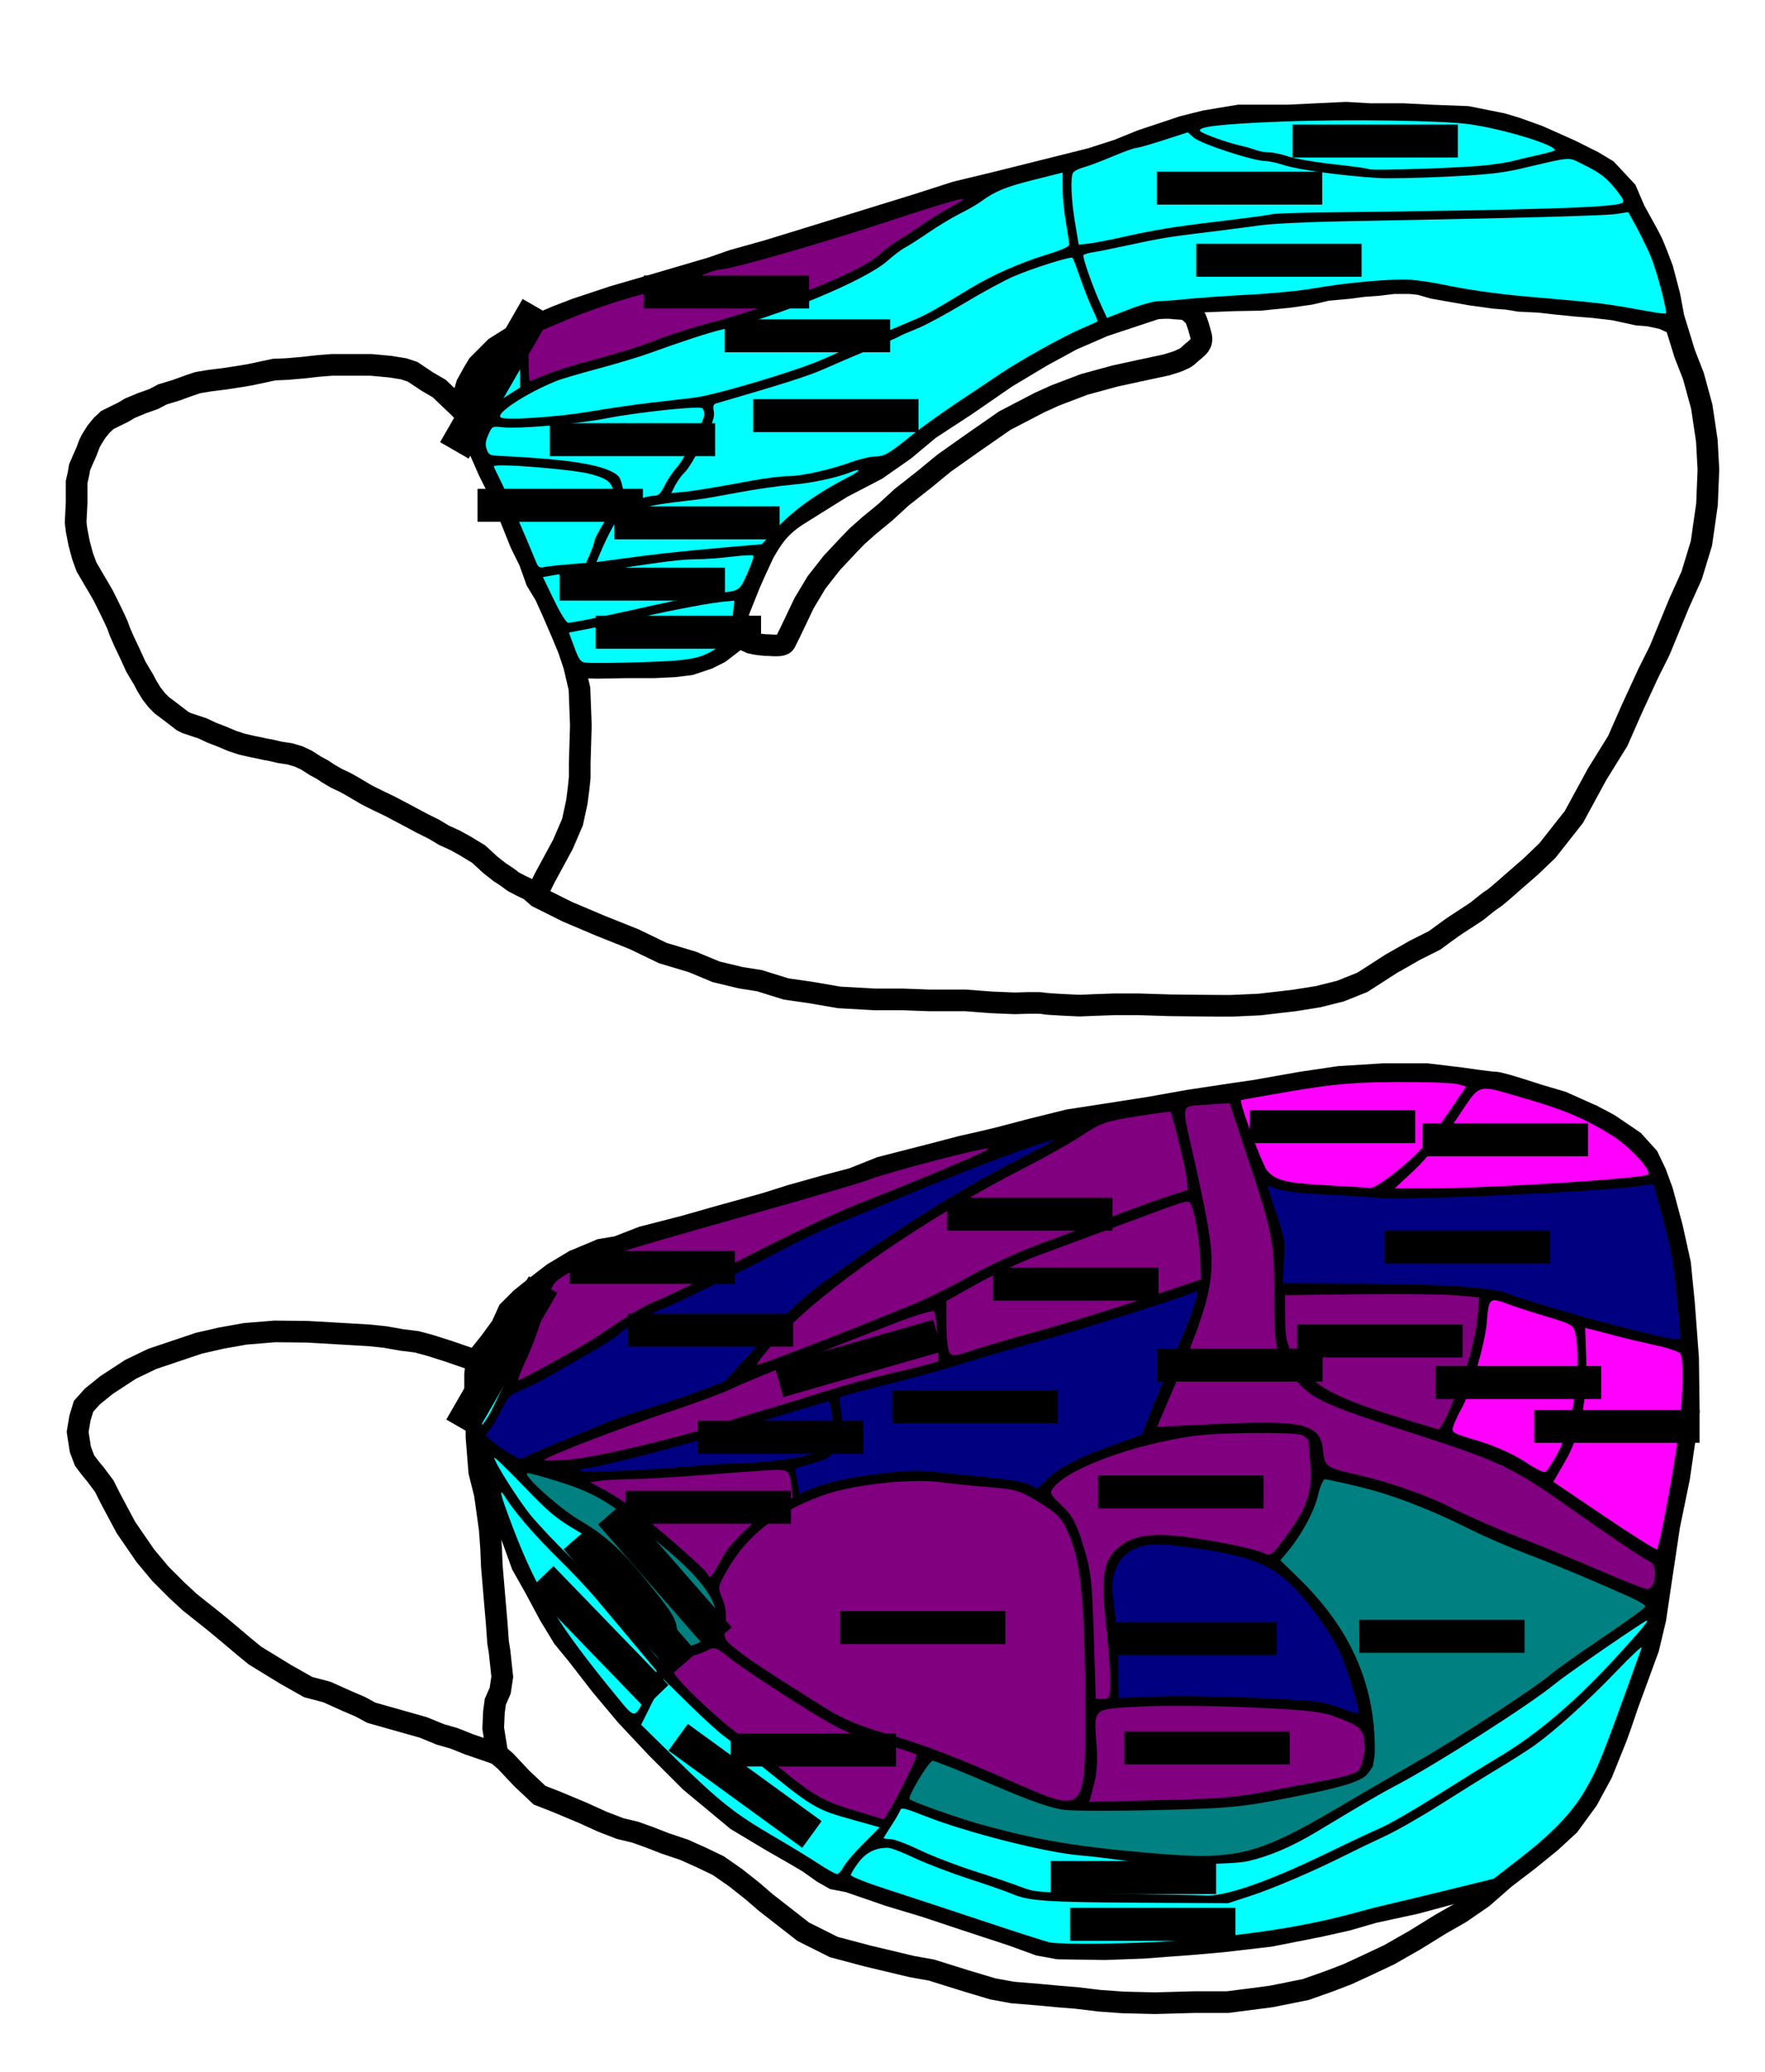 <?xml version="1.0" encoding="UTF-8" standalone="no"?>
<!-- Created with Inkscape (http://www.inkscape.org/) -->

<svg
   xmlns:dc="http://purl.org/dc/elements/1.1/"
   xmlns:cc="http://creativecommons.org/ns#"
   xmlns:rdf="http://www.w3.org/1999/02/22-rdf-syntax-ns#"
   xmlns:svg="http://www.w3.org/2000/svg"
   xmlns="http://www.w3.org/2000/svg"
   xmlns:sodipodi="http://sodipodi.sourceforge.net/DTD/sodipodi-0.dtd"
   xmlns:inkscape="http://www.inkscape.org/namespaces/inkscape"
   width="407.48"
   height="478.346"
   id="svg3208"
   version="1.1"
   inkscape:version="0.91 r13725"
   sodipodi:docname="MouseMap_Cyto_v4.svg"
   inkscape:export-filename="/data_l55/agoulas/projects/manuscripts/manuscript ordinal scale dist cyto/MouseMap_Cyto_v2.png"
   inkscape:export-xdpi="600"
   inkscape:export-ydpi="600">
  <defs
     id="defs3210" />
  <sodipodi:namedview
     id="base"
     pagecolor="#ffffff"
     bordercolor="#666666"
     borderopacity="1.0"
     inkscape:pageopacity="1"
     inkscape:pageshadow="2"
     inkscape:zoom="2.8"
     inkscape:cx="134.63458"
     inkscape:cy="363.487"
     inkscape:document-units="px"
     inkscape:current-layer="layer1"
     showgrid="false"
     inkscape:window-width="1905"
     inkscape:window-height="1624"
     inkscape:window-x="0"
     inkscape:window-y="0"
     inkscape:window-maximized="0"
     units="cm" />
  <g
     inkscape:label="Layer 1"
     inkscape:groupmode="layer"
     id="layer1"
     transform="translate(0,-574.014)">
    <path
       style="fill:none;stroke:#000000;stroke-width:5;stroke-linecap:butt;stroke-linejoin:miter;stroke-miterlimit:4;stroke-dasharray:none;stroke-opacity:1"
       d="m 106.177,668.268 -4.777,-4.549 -2.73,-1.592 -3.412,-2.275 -2.047,-0.682 -3.159,-0.505 -4.348,-0.405 -2.047,0 -3.64,0 -3.412,0 -2.957,0.227 -3.615,0.405 -3.765,0.329 -2.983,0.126 -2.376,0.505 -3.185,0.682 -2.73,0.455 -2.957,0.455 -3.64,0.455 -2.73,0.455 -2.047,0.682 -2.982,1.086 -3.16,0.961 -1.947,1.036 -2.83,1.011 -2.73,1.137 -1.517,0.91 -2.021,0.985 -1.669,0.835 -1.314,1.239 -1.213,1.491 -1.137,1.82 -0.455,0.91 -0.682,1.82 -0.91,2.047 -0.682,1.592 -0.227,1.365 -0.455,2.047 0,1.592 0,3.185 -0.227,4.549 0.227,1.82 0.574,2.957 0.79,2.957 0.91,2.502 1.592,2.73 1.218,2.061 1.085,1.886 1.271,2.553 1.057,2.169 0.924,2.008 0.588,1.606 0.924,2.128 1.392,2.93 1.323,2.904 0.796,1.365 0.963,1.592 0.796,1.526 1.108,1.8 1.228,1.565 1.137,1.137 1.82,1.365 2.957,2.275 0.91,0.455 3.753,1.251 2.047,0.967 2.502,0.967 2.275,0.967 2.275,0.739 2.502,0.569 1.706,0.341 0.967,0.227 1.308,0.227 2.269,0.524 2.255,0.335 2.047,0.607 1.731,0.809 0.91,0.569 1.171,0.763 1.728,0.931 1.152,0.784 1.978,1.162 2.161,1.024 1.706,0.957 1.251,0.749 1.934,1.137 2.388,1.194 2.957,1.422 4.095,2.161 3.185,1.706 2.957,1.479 2.275,1.365 2.502,1.137 2.275,1.251 3.185,1.934 2.73,2.502 2.161,1.706 c 0,0 2.161,1.365 2.616,1.82 0.455,0.455 4.322,2.275 4.322,2.275 l 1.82,1.592 6.824,3.412 7.507,3.185 7.962,3.185 6.597,3.185 6.824,2.047 5.459,2.275 5.687,1.365 4.322,0.682 6.167,1.92 5.662,0.81 6.597,1.137 8.189,0.455 6.369,0 6.142,0.227 4.095,0 4.322,0 5.914,0.455 5.459,0.227 c 0,0 5.687,-0.227 6.597,0 0.91,0.227 8.415,0.53 8.415,0.53 0,0 7.054,-0.303 7.963,-0.303 l 5.687,0 7.279,0.227 c 0,0 13.065,0.153 14.002,0.113 7.995,-0.34 0.691,-0.015 0.685,-0.016 l 5.912,-0.276 8.038,-0.932 5.509,-0.884 5.11,-1.275 5.088,-2.034 3.803,-2.447 2.734,-1.769 5.559,-3.17 4.574,-2.299 c 0,0 4.343,-3.217 5.147,-3.7 0.804,-0.483 4.665,-3.056 4.665,-3.056 0,0 2.895,-2.413 3.539,-2.734 0.643,-0.322 5.147,-4.343 5.147,-4.343 l 3.7,-3.217 3.86,-3.7 6.096,-7.742 5.324,-9.79 4.825,-7.792 3.217,-7.328 3.86,-8.364 2.574,-5.147 4.504,-10.938 2.895,-6.434 2.252,-7.399 1.287,-9.008 0.322,-8.042 -0.362,-6.635 -1.166,-7.841 -1.93,-7.077 -2.011,-5.147 -2.574,-8.364 -0.965,-5.147 -1.608,-6.112 c 0,0 -1.93,-5.147 -2.574,-6.434 -0.643,-1.287 -3.86,-7.077 -3.86,-7.077 l -1.93,-4.504 -4.504,-4.825 -3.217,-1.93 -5.147,-2.574 -7.375,-3.286 -5.171,-1.861 -3.217,-0.965 -8.042,-1.608 -8.364,-0.322 -6.434,-0.322 -7.721,0 -5.469,-0.322 -13.511,0.643 -11.259,0 -7.721,1.287 -5.147,1.287 -9.651,3.217 -5.306,2.159 -6.275,2.023 -14.155,3.539 -7.721,1.93 -9.329,2.252 -9.008,2.895 -20.474,6.32 -13.947,4.296 -8.042,2.252 -4.964,1.723 -7.261,2.138 -5.469,1.608 -9.952,2.895 -8.707,2.895 -4.182,1.608 -6.112,2.574 -3.86,1.93 -4.367,2.743 -3.997,4.013 -0.965,1.608 -1.608,2.895 z"
       id="path3227"
       inkscape:connector-curvature="0"
       sodipodi:nodetypes="cccccccccccccccccccccccccccccccccccccccccccccccccccccccccccccccccccccccccccccccccccccccccccccccccsccccccccccccccccccccscsccsccccccccccscscccccccccccccccccccccscccccccccccccccccccccccccccccccccccccccc" />
    <path
       style="fill:none;stroke:#000000;stroke-width:5;stroke-linecap:butt;stroke-linejoin:miter;stroke-miterlimit:4;stroke-opacity:1;stroke-dasharray:none"
       d="m 105.852,666.872 4.182,7.801 0.965,3.86 1.891,4.296 2.554,5.072 2.479,5.865 2.232,5.583 2.102,4.276 1.608,4.504 2.005,3.311 1.589,3.5 2.197,5.092 1.608,3.86 1.287,3.86 1.228,5.28 0.322,8.439 -0.263,8.8 0,3.217 -0.247,2.44 -0.416,3.256 -1.001,4.617 -2.197,5.128 -4.182,7.721 -2.252,4.504"
       id="path3479"
       inkscape:connector-curvature="0"
       sodipodi:nodetypes="cccccccccccccccccccccccc" />
    <path
       style="fill:none;stroke:#000000;stroke-width:5;stroke-linecap:butt;stroke-linejoin:miter;stroke-miterlimit:4;stroke-opacity:1;stroke-dasharray:none"
       d="m 266.953,645.228 -12.155,4.03 -7.399,3.217 -7.077,3.86 -8.042,4.825 -9.329,6.434 -8.364,5.469 -5.791,4.825 -6.434,4.504 -8.042,4.182 -10.294,6.434 c -4.476,2.895 -6.016,5.791 -7.721,8.686 -1.515,3.244 -2.654,5.736 -3.217,7.077 l -2.574,6.434 c -0.34,2.28 -0.304,3.995 -0.322,5.791 l 3.137,1.448 c 1.369,0.328 2.373,0.413 3.396,0.51 0.955,-0.083 3.856,0.491 4.496,-0.538 l 1.197,-2.384 3.217,-6.756 2.895,-4.825 3.539,-4.504 4.107,-4.377 1.684,-1.735 2.895,-2.574 3.539,-2.895 3.86,-3.539 5.308,-4.182 4.504,-3.7 6.595,-4.665 7.399,-5.147 8.042,-4.182 3.539,-1.608 6.756,-2.574 7.077,-1.93 5.494,-1.198 6.408,-1.375 c 1.503,-0.493 2.494,-0.684 3.576,-1.261 1.305,-0.465 1.916,-1.416 2.697,-1.956 0.96,-0.849 2.104,-1.559 1.769,-3.378 -0.349,-1.197 -0.551,-2.2 -1.126,-3.7 -0.297,-1.027 -1.382,-1.791 -2.413,-2.574 l -2.643,-0.17 c -1.111,-0.188 -2.362,-0.124 -4.182,0 z"
       id="path3481"
       inkscape:connector-curvature="0"
       sodipodi:nodetypes="cccccccccccccccccccccccccccccccccccccccccccc" />
    <path
       style="fill:none;stroke:#000000;stroke-width:5;stroke-linecap:butt;stroke-linejoin:miter;stroke-miterlimit:4;stroke-opacity:1;stroke-dasharray:none"
       d="m 132.679,728.088 5.289,0.117 6.529,-0.121 6.416,0.003 4.727,-0.227 3.714,-0.448 4.052,-1.351 2.701,-1.351 4.39,-3.377"
       id="path3483"
       inkscape:connector-curvature="0"
       sodipodi:nodetypes="ccccccccc" />
    <path
       style="fill:none;stroke:#000000;stroke-width:5;stroke-linecap:butt;stroke-linejoin:miter;stroke-miterlimit:4;stroke-opacity:1;stroke-dasharray:none"
       d="m 129.6,719.129 4.432,-0.682 5.455,-1.023 5.796,-1.364 4.091,-1.023 5.114,-1.023 7.842,-1.705 4.091,-0.341 4.773,-0.682 1.023,-0.341"
       id="path3485"
       inkscape:connector-curvature="0" />
    <path
       style="fill:none;stroke:#000000;stroke-width:5;stroke-linecap:butt;stroke-linejoin:miter;stroke-miterlimit:4;stroke-opacity:1;stroke-dasharray:none"
       d="m 123.343,706.311 2.541,-0.227 2.483,-0.511 2.137,-0.284 2.887,0 3.984,-0.341 3.234,-0.398 3.465,-0.682 3.349,-0.284 2.772,-0.341 2.656,-0.568 2.541,-0.284 3.003,-0.284 2.483,0 2.541,-0.17 2.945,-0.114 1.444,-0.17 2.425,-0.398 1.906,-0.227 1.501,-0.114 0.924,-0.17 1.213,-0.17 1.501,-0.114"
       id="path3489"
       inkscape:connector-curvature="0" />
    <path
       style="fill:none;stroke:#000000;stroke-width:5;stroke-linecap:butt;stroke-linejoin:miter;stroke-miterlimit:4;stroke-opacity:1;stroke-dasharray:none"
       d="m 112.325,680.557 6.372,-0.227 6.844,0.682 4.72,0.455 3.776,0.227 4.956,1.364 3.068,1.592 0.708,2.501 0.708,2.046 -0.472,1.819 -1.18,1.819 -2.124,3.183 -1.18,2.501 -0.236,1.592 -0.944,1.592 -0.472,1.592 -0.944,1.592"
       id="path3491"
       inkscape:connector-curvature="0" />
    <path
       style="fill:none;stroke:#000000;stroke-width:5;stroke-linecap:butt;stroke-linejoin:miter;stroke-miterlimit:4;stroke-opacity:1;stroke-dasharray:none"
       d="m 142.458,691.698 3.846,-0.683 3.168,-1.365 7.014,-0.91 5.204,-0.455 4.299,-0.91 3.394,-0.455 5.43,-1.138 2.941,-0.455 3.62,-0.455 3.846,0 6.109,-1.365 3.168,-0.91 4.751,-1.82 3.62,-0.455 2.941,-0.228"
       id="path3493"
       inkscape:connector-curvature="0" />
    <path
       style="fill:none;stroke:#000000;stroke-width:5;stroke-linecap:butt;stroke-linejoin:miter;stroke-miterlimit:4;stroke-opacity:1;stroke-dasharray:none"
       d="m 246.756,612.309 -0.455,4.549 0,3.412 1.137,6.824 0.455,2.73 0.91,3.412 0.91,2.73 1.137,2.73 1.137,4.095 1.365,2.047 0.455,1.592 1.272,2.584"
       id="path3495"
       inkscape:connector-curvature="0"
       sodipodi:nodetypes="cccccccccccc" />
    <path
       style="fill:none;stroke:#000000;stroke-width:5;stroke-linecap:butt;stroke-linejoin:miter;stroke-miterlimit:4;stroke-opacity:1;stroke-dasharray:none"
       d="m 110.453,676.249 2.117,-4.235 2.588,-4 3.764,-2.588 5.647,-3.059 5.411,-2.117 6.352,-1.882 6.117,-1.412 7.999,-2.588 4.941,-2.117 4.705,-1.412 4.47,-1.412 5.411,-1.176 4.47,-1.412 c 0,0 4.235,-1.647 5.176,-1.647 0.941,0 4,-1.412 4,-1.412 l 6.117,-2.588 4.941,-2.353 3.764,-1.647 3.294,-1.647 2.823,-2.588 2.353,-1.882 2.823,-1.412 3.294,-2.588 1.882,-0.941 1.412,-1.176 2.823,-1.647 2.588,-1.412 3.059,-1.412 2.117,-1.647 3.294,-1.882 1.412,-1.176"
       id="path3497"
       inkscape:connector-curvature="0" />
    <path
       style="fill:none;stroke:#000000;stroke-width:5;stroke-linecap:butt;stroke-linejoin:miter;stroke-miterlimit:4;stroke-opacity:1;stroke-dasharray:none"
       d="m 121.195,650.406 -0.238,5.466 0,1.261 0,2.102 0,4.415 -0.043,0.821"
       id="path3499"
       inkscape:connector-curvature="0"
       sodipodi:nodetypes="cccccc" />
    <path
       style="fill:none;stroke:#000000;stroke-width:5;stroke-linecap:butt;stroke-linejoin:miter;stroke-miterlimit:4;stroke-opacity:1;stroke-dasharray:none"
       d="m 106.287,668.315 0.41,0.492 0.211,0.176 0.234,0.293 0.176,0.176 0.269,0.234 0.293,0.337 0.072,0.191"
       id="path4271"
       inkscape:connector-curvature="0"
       sodipodi:nodetypes="cccccccc" />
    <path
       style="fill:none;stroke:#000000;stroke-width:5;stroke-linecap:butt;stroke-linejoin:miter;stroke-miterlimit:4;stroke-opacity:1;stroke-dasharray:none"
       d="m 113.09,671.295 5.469,0.643 4.986,-0.483 4.986,-0.161 5.147,-0.643 6.595,-1.126 4.665,-0.965 6.273,-0.804 4.665,-0.322 4.665,-0.483 2.252,-0.161 0.965,2.574 0.161,0.804 -0.161,0.804 -1.126,1.769 -0.804,2.252 -1.448,2.252 -1.448,3.217 -3.056,3.217 -1.287,2.734 -0.965,1.769 -0.161,0.643"
       id="path4273"
       inkscape:connector-curvature="0" />
    <path
       style="fill:none;stroke:#000000;stroke-width:5;stroke-linecap:butt;stroke-linejoin:miter;stroke-miterlimit:4;stroke-opacity:1;stroke-dasharray:none"
       d="m 162.913,666.831 4.222,-1.327 3.539,-1.126 4.021,-1.126 4.021,-1.126 2.734,-0.804 4.021,-1.126 4.825,-2.252 4.343,-1.93 3.378,-1.287 4.343,-1.93 3.539,-1.448 2.413,-1.287 3.217,-1.287 3.056,-1.126 c 0,0 3.378,-2.413 4.021,-2.574 0.643,-0.161 3.7,-2.091 3.7,-2.091 0,0 2.734,-1.769 3.378,-2.091 0.643,-0.322 2.574,-1.769 3.217,-1.93 0.643,-0.161 2.734,-1.448 3.378,-1.608 0.643,-0.161 2.734,-1.126 2.734,-1.126 l 1.93,-0.804 c 0,0 1.769,-0.804 2.413,-0.804 0.643,0 2.734,-0.804 2.734,-0.804 l 2.734,-0.965 3.458,-0.965"
       id="path4275"
       inkscape:connector-curvature="0"
       sodipodi:nodetypes="cccccccccccccccscsssccsccc" />
    <path
       style="fill:none;stroke:#000000;stroke-width:5;stroke-linecap:butt;stroke-linejoin:miter;stroke-miterlimit:4;stroke-opacity:1;stroke-dasharray:none"
       d="m 268.138,644.837 7.962,-1.137 8.816,-0.349 5.97,-0.106 6.824,-0.682 4.777,-0.682 3.867,-0.91 5.004,-0.455 3.412,-0.455 3.185,-0.227 3.867,-0.455 3.64,0 2.275,0.227 3.185,0.91 3.867,0.682 4.965,0.871 5.271,0.721 2.93,0.227 2.757,0.455 4.549,0.227 4.095,0.455 4.549,0.455 4,0.322 4.699,0.549 5.404,1.176 2.73,0.227 3.185,0.682 2.838,1.312"
       id="path4277"
       inkscape:connector-curvature="0"
       sodipodi:nodetypes="cccccccccccccccccccccccccccc" />
    <path
       style="fill:none;stroke:#000000;stroke-width:5;stroke-linecap:butt;stroke-linejoin:miter;stroke-miterlimit:4;stroke-opacity:1;stroke-dasharray:none"
       d="m 274.26,602.934 2.895,3.056 4.343,1.126 2.734,1.287 3.056,0.483 1.769,0.643 2.252,0.643 3.217,0.161 5.308,1.769 2.895,0.322 3.378,0.483 3.539,0.161 3.217,0.483 c 0,0 2.252,0.483 2.895,0.483 0.643,0 6.273,0.322 6.273,0.322 l 4.343,-0.161 4.504,-0.322 3.7,-0.161 c 0,0 4.665,-0.161 5.308,-0.161 0.643,0 4.182,-0.483 4.182,-0.483 l 3.378,-0.161 c 0,0 2.895,-1.126 3.539,-1.126 0.643,0 3.86,-0.643 3.86,-0.643 l 2.574,-0.965 1.608,-0.161 2.091,-0.322 1.769,-0.643"
       id="path4279"
       inkscape:connector-curvature="0" />
    <path
       style="fill:none;stroke:#000000;stroke-width:5;stroke-linecap:butt;stroke-linejoin:miter;stroke-miterlimit:4;stroke-opacity:1;stroke-dasharray:none"
       d="m 248.364,631.886 5.308,-0.804 2.734,-0.804 6.273,-1.126 4.825,-1.287 4.504,-0.483 c 0,0 4.021,-0.483 4.665,-0.483 0.643,0 5.63,-0.804 5.63,-0.804 l 5.308,-0.643 2.734,-0.322 3.86,-0.643 4.665,-0.483 3.7,0.161 c 0,0 3.378,0 4.021,0.161 0.643,0.161 4.343,-0.483 4.986,-0.322 0.643,0.161 3.378,0.161 4.021,0.161 0.643,0 3.539,-0.322 3.539,-0.322 l 2.734,0 3.86,0.161 4.021,-0.322 c 0,0 2.413,-0.161 3.378,-0.161 0.965,0 3.7,0 3.7,0 l 3.217,0 4.343,-0.322 5.63,0 5.791,0 c 0,0 3.7,0.161 4.665,0.161 0.965,0 3.86,-0.322 4.665,-0.322 0.804,0 4.182,-0.322 4.825,-0.322 0.643,0 3.539,-0.483 3.539,-0.483 0,0 2.875,-0.523 3.519,-0.523"
       id="path4281"
       inkscape:connector-curvature="0"
       sodipodi:nodetypes="ccccccsccccccsssccccscccccssscc" />
    <path
       style="fill:none;stroke:#000000;stroke-width:5;stroke-linecap:butt;stroke-linejoin:miter;stroke-miterlimit:4;stroke-opacity:1;stroke-dasharray:none"
       d="m 110.053,888.234 -6.597,-2.275 -4.322,-1.365 -2.931,-0.784 -3.463,-0.43 -3.867,-0.682 -3.615,-0.379 -3.437,-0.202 -4.297,-0.253 -6.623,-0.379 -7.481,-0.076 -6.799,0.556 -5.536,0.986 -5.181,1.187 -10.769,3.623 -4.977,2.392 -5.536,3.615 -3.285,2.654 -2.047,2.275 -0.829,2.725 -0.536,3.189 0.629,4.05 0.963,2.547 1.365,1.82 1.137,1.365 2.047,2.73 1.365,2.73 3.64,6.824 4.498,6.547 3.463,4.145 3.867,3.867 2.957,2.73 5.789,4.601 3.437,2.856 3.285,2.78 2.502,2.047 7.052,4.322 5.232,2.957 4.322,1.137 4.549,2.047 3.185,1.365 2.502,1.365 12.056,3.412 3.867,1.592 3.185,0.91 3.412,1.365 6.597,2.275 -0.963,-5.951 0.161,-3.7 0.322,-2.413 1.126,-2.574 0.483,-3.217 -0.643,-5.951 -0.322,-1.93 -0.322,-4.504 -0.483,-5.63 -0.643,-7.56 -0.161,-4.021 -0.322,-4.504 -1.126,-8.042 -1.287,-5.147 -0.643,-8.042 0,-2.413 -0.322,-2.252 0,-2.734 c 0,0 0,-0.322 0,-3.217 0,-2.895 0,-3.86 0,-3.86 z"
       id="path4283"
       inkscape:connector-curvature="0"
       sodipodi:nodetypes="cccccccccccccccccccccccccccccccccccccccccccccccccccccccccccccccccscc" />
    <path
       style="fill:none;stroke:#000000;stroke-width:5;stroke-linecap:butt;stroke-linejoin:miter;stroke-miterlimit:4;stroke-opacity:1;stroke-dasharray:none"
       d="m 114.511,978.756 2.171,1.85 3.78,4.021 4.102,3.86 4.102,1.608 5.951,2.493 4.423,2.011 4.182,1.608 3.378,0.804 3.378,1.206 3.52,1.375 4.478,1.51 3.986,1.787 3.878,1.868 4.003,2.788 3.86,3.056 2.976,2.574 8.766,6.836 7.077,3.539 7.882,2.091 10.133,2.413 4.504,0.804 7.721,2.413 6.434,1.93 4.611,0.84 5.861,0.483 4.808,0.447 4.021,0.322 5.308,0.643 5.432,0.393 7.364,0.179 9.08,-0.249 7.721,0 9.973,-1.287 8.042,-1.609 5.469,-1.93 4.182,-1.608 4.182,-1.93 5.469,-2.574 6.006,-3.432 5.897,-3.645 4.504,-2.574 5.147,-3.539 5.147,-4.504 5.469,-4.182 5.147,-4.182 4.182,-3.86 4.262,-5.834 3.37,-6.212 3.306,-8.221 1.126,-3.137 1.448,-4.262 1.85,-5.067 2.976,-8.123 1.608,-6.756 1.287,-8.686 1.93,-12.868 2.252,-10.938 2.252,-15.441 -0.161,-12.385 -0.965,-12.787 -0.885,-8.927 -1.85,-8.364 -2.252,-8.364 -1.528,-4.182 -1.769,-3.7 -3.327,-3.68 -5.094,-3.458 c 0,0 0.298,-0.019 -4.769,-2.593"
       id="path4285"
       inkscape:connector-curvature="0"
       sodipodi:nodetypes="ccccccccccccccccccccccccccccccccccccccccccccccccccccccccccccccccccccc" />
    <path
       style="fill:none;stroke:#000000;stroke-width:5;stroke-linecap:butt;stroke-linejoin:miter;stroke-miterlimit:4;stroke-opacity:1;stroke-dasharray:none"
       d="m 109.364,888.6 3.86,-4.825 2.574,-3.539 1.608,-3.539 2.895,-2.895 3.217,-2.574 4.182,-3.217 4.825,-2.895 6.112,-2.574 3.86,-0.643 5.791,-2.252 9.973,-2.574 6.756,-1.93 11.581,-3.217 6.112,-1.93 8.042,-2.252 6.112,-1.608 6.434,-2.574 12.546,-3.217 6.112,-1.608 4.541,-1.022 3.823,-0.908 7.929,-2.083 8.478,-2.099 8.364,-1.287 10.294,-1.608 9.008,-1.608 10.616,-1.608 4.504,-0.643 10.938,-1.93 8.686,-1.287 10.294,-0.643 9.973,0 8.042,0.965 c 0,0 6.434,0.965 7.721,0.965 1.287,0 9.973,2.895 9.973,2.895 l 5.469,1.608 7.269,3.256"
       id="path4287"
       inkscape:connector-curvature="0"
       sodipodi:nodetypes="ccccccccccccccccccccccccccccccccccsccc" />
    <path
       style="fill:none;stroke:#000000;stroke-width:5;stroke-linecap:butt;stroke-linejoin:miter;stroke-miterlimit:4;stroke-opacity:1;stroke-dasharray:none"
       d="m 110.28,905.977 3.64,-5.004 1.82,-4.095 1.82,-3.412 1.82,-3.64 1.82,-3.867 1.592,-4.095 1.592,-4.777 1.365,-5.459 0.91,-2.73"
       id="path4289"
       inkscape:connector-curvature="0" />
    <path
       style="fill:none;stroke:#000000;stroke-width:5;stroke-linecap:butt;stroke-linejoin:miter;stroke-miterlimit:4;stroke-opacity:1;stroke-dasharray:none"
       d="m 116.932,895.192 4.949,-1.953 6.142,-3.64 3.412,-1.592 2.502,-1.592 2.047,-1.137 2.047,-1.365 2.502,-1.365 2.957,-2.502 2.73,-1.82 1.82,-0.91 1.82,-1.137 2.502,-0.91 1.82,-0.682 2.275,-0.91 2.502,-1.365 3.867,-2.047 2.957,-1.365 2.502,-1.137 2.73,-1.365 2.957,-1.592 2.73,-1.365 c 0,0 2.73,-1.82 3.64,-2.047 0.91,-0.227 3.867,-2.047 4.777,-2.502 0.91,-0.455 3.867,-2.047 4.777,-2.275 0.91,-0.227 3.412,-1.365 3.412,-1.365 0,0 3.867,-1.82 5.004,-2.047 1.137,-0.227 3.867,-1.365 3.867,-1.365 0,0 3.867,-1.82 5.232,-2.275 1.365,-0.455 4.095,-1.82 4.095,-1.82 l 3.64,-1.365 c 0,0 3.867,-1.82 4.777,-2.047 0.91,-0.227 4.777,-1.82 4.777,-1.82 l 5.687,-2.275 4.777,-1.592 c 0,0 3.412,-1.137 4.322,-1.365 0.91,-0.227 3.867,-1.592 4.777,-1.82 0.91,-0.227 5.232,-1.82 5.232,-1.82 l 5.289,-2.218"
       id="path4291"
       inkscape:connector-curvature="0"
       sodipodi:nodetypes="ccccccccccccccccccccccssscscsccscccsscc" />
    <path
       style="fill:none;stroke:#000000;stroke-width:5;stroke-linecap:butt;stroke-linejoin:miter;stroke-miterlimit:4;stroke-opacity:1;stroke-dasharray:none"
       d="m 110.053,906.432 2.502,7.507 3.64,10.009 2.275,5.687 2.047,5.687 2.957,5.232 3.412,6.369 3.185,5.232 3.185,3.867 5.459,7.052 5.914,7.052 7.052,7.507 7.734,7.734 10.691,8.871 7.962,4.777 4.777,2.73 3.867,2.275 3.185,2.275 2.626,1.496 3.378,0.643 9.329,3.217 8.525,2.574 8.686,2.895 11.259,3.7 6.193,2.252 4.423,0.804 10.777,0.161 8.847,-0.322 6.434,-0.483 4.343,-0.322 7.399,-0.643 11.099,-1.287 11.42,-2.252 6.434,-1.448 6.112,-1.769 9.651,-2.091 8.364,-2.252 11.099,-2.574"
       id="path4293"
       inkscape:connector-curvature="0"
       sodipodi:nodetypes="cccccccccccccccccccccccccccccccccccccc" />
    <path
       style="fill:none;stroke:#000000;stroke-width:5;stroke-linecap:butt;stroke-linejoin:miter;stroke-miterlimit:4;stroke-opacity:1;stroke-dasharray:none"
       d="m 110.28,905.75 3.412,6.824 5.232,8.644 6.142,7.507 7.734,7.279 6.597,7.279 5.004,6.369 3.64,4.322 4.891,5.63"
       id="path4297"
       inkscape:connector-curvature="0"
       sodipodi:nodetypes="ccccccccc" />
    <path
       style="fill:none;stroke:#000000;stroke-width:5;stroke-linecap:butt;stroke-linejoin:miter;stroke-miterlimit:4;stroke-opacity:1;stroke-dasharray:none"
       d="m 110.622,905.636 4.891,4.208 5.687,6.142 5.004,5.232 2.73,2.275 3.014,1.934 3.696,2.275 3.298,1.706 2.957,2.73 3.185,3.64 2.275,2.73 2.047,2.73 2.275,2.502 1.365,2.047 1.82,2.502 0.455,2.047 -0.455,3.81 -1.99,5.914 -1.535,2.9 -0.796,1.934 -2.275,4.549 -1.137,2.047 -0.455,0.853"
       id="path4299"
       inkscape:connector-curvature="0"
       sodipodi:nodetypes="ccccccccccccccccccccccc" />
    <path
       style="fill:none;stroke:#000000;stroke-width:5;stroke-linecap:butt;stroke-linejoin:miter;stroke-miterlimit:4;stroke-opacity:1;stroke-dasharray:none"
       d="m 152.981,959.666 3.189,3.568 3.7,3.378 2.574,2.734 3.86,3.539 4.182,2.895 3.217,2.895 3.217,2.413 3.7,3.217 3.633,2.962 3.444,2.346 2.574,1.287 2.091,0.965 2.574,0.643 3.709,1.05 3.851,1.041 2.385,0.767"
       id="path4301"
       inkscape:connector-curvature="0"
       sodipodi:nodetypes="ccccccccccccccccc" />
    <path
       style="fill:none;stroke:#000000;stroke-width:5;stroke-linecap:butt;stroke-linejoin:miter;stroke-miterlimit:4;stroke-opacity:1;stroke-dasharray:none"
       d="m 194.452,1007.95 1.467,-2.819 2.232,-2.972 2.413,-2.091 2.27,-2.205 2.073,-2.782 2.091,-4.021 2.091,-3.378 1.608,-2.895 1.608,-2.895 1.126,-2.091 0.824,-1.751"
       id="path4303"
       inkscape:connector-curvature="0"
       sodipodi:nodetypes="cccccccccccc" />
    <path
       style="fill:none;stroke:#000000;stroke-width:5;stroke-linecap:butt;stroke-linejoin:miter;stroke-miterlimit:4;stroke-opacity:1;stroke-dasharray:none"
       d="m 115.135,909.495 6.064,3.306 5.004,1.137 4.151,1.308 5.175,1.877 3.867,1.934 3.64,2.161 5.232,4.095 3.81,3.241 5.061,4.265 4.322,3.867 3.071,4.208 1.934,4.663 0.057,3.412 -1.479,3.298 -2.332,2.047 -2.843,0.796 -2.275,0.227 -1.82,0.227 -1.137,-0.114"
       id="path4305"
       inkscape:connector-curvature="0"
       sodipodi:nodetypes="cccccccccccccccccccc" />
    <path
       style="fill:none;stroke:#000000;stroke-width:5;stroke-linecap:butt;stroke-linejoin:miter;stroke-miterlimit:4;stroke-opacity:1;stroke-dasharray:none"
       d="m 120.301,912.084 4.021,-2.091 6.756,-2.574 3.7,-1.608 4.021,-1.769 2.895,-1.126 3.7,-1.448 4.021,-1.126 5.791,-1.608 2.942,-1.212 c 0,0 3.492,-1.361 4.296,-1.522 0.804,-0.161 4.986,-1.93 4.986,-1.93 l 3.7,-1.93 c 0,0 3.7,-1.608 4.343,-1.769 0.643,-0.161 4.021,-1.608 4.665,-1.769 0.643,-0.161 2.895,-1.287 3.539,-1.448 0.643,-0.161 3.378,-1.126 3.378,-1.126 l 4.665,-2.091 4.504,-1.448 c 0,0 2.574,-1.287 3.378,-1.608 0.804,-0.322 4.825,-2.091 4.825,-2.091 l 4.343,-1.287 7.882,-3.378 7.238,-4.182 2.734,-1.448 4.986,-2.895 c 0,0 3.539,-1.287 4.343,-1.608 0.804,-0.322 4.665,-1.769 5.308,-2.091 0.643,-0.322 3.378,-1.287 4.021,-1.448 0.643,-0.161 5.791,-1.93 6.434,-2.091 0.643,-0.161 2.734,-1.287 3.378,-1.287 0.643,0 3.056,-1.287 3.86,-1.608 0.804,-0.322 3.056,-1.126 3.056,-1.126 0,0 1.93,-0.643 2.574,-0.804 0.643,-0.161 3.056,-1.608 3.056,-1.608 0,0 1.93,-0.643 2.574,-0.804 0.643,-0.161 3.86,-1.126 3.86,-1.126 l 1.93,-0.483"
       id="path4307"
       inkscape:connector-curvature="0"
       sodipodi:nodetypes="ccccccccccsccssscccsccccccsssssscccscc" />
    <path
       style="fill:none;stroke:#000000;stroke-width:5;stroke-linecap:butt;stroke-linejoin:miter;stroke-miterlimit:4;stroke-opacity:1;stroke-dasharray:none"
       d="m 120.63,912.346 3.981,0.114 4.095,0 4.208,-0.114 5.573,-0.91 c 0,0 4.095,-1.251 4.322,-1.251 0.227,0 2.388,-0.455 2.673,-0.512 0.284,-0.057 2.559,-0.626 2.787,-0.682 0.227,-0.057 2.502,-0.682 2.843,-0.682 0.341,0 3.071,-0.853 3.298,-0.853 0.227,0 1.934,-0.626 2.332,-0.682 0.398,-0.057 2.73,-0.853 3.071,-0.853 0.341,0 2.616,-0.682 3.014,-0.739 0.398,-0.057 2.673,-0.967 2.957,-1.024 0.284,-0.057 3.412,-1.194 3.412,-1.194 0,0 2.616,-0.91 2.957,-0.91 0.341,0 4.606,-1.251 4.606,-1.251 0,0 2.388,-1.024 2.673,-1.024 0.284,0 4.834,-1.251 4.834,-1.251 l 4.72,-1.422 3.696,-1.194 4.436,-1.592 14.866,-3.467 11.581,-3.539 9.008,-2.895 8.686,-2.252 8.042,-2.252 11.259,-3.539 7.55,-2.595 6.603,-2.193 1.76,-0.604 2.102,-1.041"
       id="path4309"
       inkscape:connector-curvature="0"
       sodipodi:nodetypes="cccccsccsscscccscscccccccccccccc" />
    <path
       style="fill:none;stroke:#000000;stroke-width:5;stroke-linecap:butt;stroke-linejoin:miter;stroke-miterlimit:4;stroke-opacity:1;stroke-dasharray:none"
       d="m 271.499,828.604 0.804,6.112 1.448,5.147 1.608,4.504 0.643,7.077 0.965,2.895 1.126,5.951 -0.161,3.056 0.161,3.056 0.643,2.091 -0.483,3.378 -0.965,1.93 -1.608,5.308 -3.378,7.399 -2.413,6.434 -2.252,4.986 -1.287,2.895 -0.804,2.574 -0.804,1.93 -0.483,0.804"
       id="path4311"
       inkscape:connector-curvature="0" />
    <path
       style="fill:none;stroke:#000000;stroke-width:5;stroke-linecap:butt;stroke-linejoin:miter;stroke-miterlimit:4;stroke-opacity:1;stroke-dasharray:none"
       d="m 121.588,912.727 9.651,1.769 5.63,0.643 3.539,-0.483 4.504,0 6.916,-0.322 4.182,-0.483 4.665,-0.322 4.986,-0.483 4.825,-0.161 4.021,-0.161 4.021,-0.322 5.147,-0.643 4.021,-0.965 2.895,-0.965 2.413,-3.539 0.483,-3.217 -0.161,-1.93 -0.322,-1.93 -0.804,-2.413 -0.322,-0.965"
       id="path4313"
       inkscape:connector-curvature="0"
       sodipodi:nodetypes="ccccccccccccccccccccc" />
    <path
       style="fill:none;stroke:#000000;stroke-width:5;stroke-linecap:butt;stroke-linejoin:miter;stroke-miterlimit:4;stroke-opacity:1;stroke-dasharray:none"
       d="m 165.017,952.457 3.86,3.056 3.378,2.895 5.791,3.378 3.217,2.252 4.825,3.056 2.895,1.93 3.539,1.93 3.056,2.091 4.986,1.287 2.734,0.965 2.895,0.804 3.7,0.965 4.021,1.287 2.252,0.965 3.217,1.287 4.504,1.769 6.434,2.895 7.399,3.056 3.056,1.448 2.895,0.965 7.238,0.483 7.56,-0.322 11.42,0.161 6.434,-0.322 5.63,-0.322 3.7,-0.322 2.413,-0.483 10.133,-1.93 10.294,-1.93 6.446,-2.757 1.356,-1.413 -0.081,-6.124 -1.287,-6.112 -1.287,-5.147 -1.287,-3.86 -1.608,-4.504 -1.703,-3.652 -2.252,-3.464 -3.766,-5.108 -3.347,-4.029 -4.982,-4.052 -4.861,-2.535 -6.112,-1.287 -4.182,-0.965 -5.469,-0.643 -6.863,-0.965 -5.362,1.126 -4.107,2.695 -1.872,4.609 -0.455,3.794 0.965,4.504 0.643,6.756 0.322,7.077 -0.133,3.669 0.133,3.73"
       id="path4315"
       inkscape:connector-curvature="0"
       sodipodi:nodetypes="cccccccccccccccccccccccccccccccccccccccccccccccccccccccc" />
    <path
       style="fill:none;stroke:#000000;stroke-width:5;stroke-linecap:butt;stroke-linejoin:miter;stroke-miterlimit:4;stroke-opacity:1;stroke-dasharray:none"
       d="m 315.575,972.513 -3.298,-1.934 -4.663,-1.82 -5.004,-1.137 -4.208,-0.341 -3.412,-0.227 -3.867,-0.114 -4.663,0 c 0,0 -2.502,-0.114 -3.071,-0.114 -0.569,0 -3.185,-0.114 -3.185,-0.114 l -3.412,0 -4.208,-0.114 -2.275,0 -3.64,0 -2.161,0.227 c 0,0 -1.706,0 -2.388,0.114 -0.682,0.114 -3.185,0.227 -3.185,0.227 l -1.251,0 -2.502,0 -1.365,-0.114 -0.455,0 -1.627,0"
       id="path4317"
       inkscape:connector-curvature="0"
       sodipodi:nodetypes="ccccccccsccccccscccccc" />
    <path
       style="fill:none;stroke:#000000;stroke-width:5;stroke-linecap:butt;stroke-linejoin:miter;stroke-miterlimit:4;stroke-opacity:1;stroke-dasharray:none"
       d="m 163.964,940.326 2.2,-3.246 1.706,-3.398 1.895,-2.569 2.328,-2.663 2.422,-2.349 2.649,-1.873 2.269,-1.19 2.502,-1.479 2.388,-1.365 4.095,-1.82 2.047,-0.682 5.459,-1.479 c 0,0 3.867,-0.569 4.322,-0.569 0.455,0 4.322,-0.455 4.322,-0.455 l 5.459,-0.682 4.299,0.255 4.231,0.541 6.142,0.682 5.024,0.247 3.051,0.322 2.843,0.455 1.82,0.91 2.73,1.479 2.843,1.934 2.502,1.934 1.934,3.185 1.137,3.412 1.365,4.095 1.024,4.891 0.227,5.914 0.114,5.004 0.455,5.232 0.114,10.691 0.114,4.095 -0.114,2.843 0.114,4.322 0,2.843 0.073,2.014 -0.153,1.753 -0.581,2.653 -0.695,2.209 -2.09,2.725"
       id="path4319"
       inkscape:connector-curvature="0"
       sodipodi:nodetypes="cccccccccccccsccccccccccccccccccccccccccccc" />
    <path
       style="fill:none;stroke:#000000;stroke-width:5;stroke-linecap:butt;stroke-linejoin:miter;stroke-miterlimit:4;stroke-opacity:1;stroke-dasharray:none"
       d="m 199.68,1000.712 4.423,-1.287 2.574,0.322 2.252,0.965 2.895,1.448 4.986,2.413 3.539,0.965 5.63,1.769 5.951,2.091 4.825,1.93 2.413,0.322 3.217,0.483 3.217,0.322 2.413,0 2.734,0 1.93,0 2.734,0 2.574,0 2.091,0 2.895,0 3.056,0 2.895,0 3.217,0 3.056,0 c 0,0 3.036,0.17 3.7,0.161 2.852,-0.04 4.021,-0.322 4.021,-0.322 l 2.828,-0.729 c 0,0 1.884,-0.651 2.574,-0.851 0.814,-0.236 2.907,-0.947 2.907,-0.947 l 1.323,-0.491 2.11,-0.843 c 0,0 1.762,-0.624 2.366,-0.898 0.885,-0.402 2.079,-0.994 2.079,-0.994 0,0 1.436,-0.714 1.989,-1.003 0.442,-0.231 2.654,-1.126 2.654,-1.126 l 1.85,-0.684 1.92,-1.095 2.422,-1.277 1.287,-0.643 1.608,-0.643 0.643,-0.322 c 0,0 0.965,-0.483 1.608,-0.804 0.643,-0.322 1.58,-0.814 1.58,-0.814 l 2.119,-0.955 c 0,0 0.804,-0.322 1.608,-0.643 0.804,-0.322 2.071,-0.945 2.071,-0.945 l 1.146,-0.664 1.126,-0.643 1.669,-1.066 10.891,-6.936 7.052,-4.322 6.824,-4.095 5.004,-3.64 4.322,-3.534 5.004,-4.655 5.004,-5.004 2.57,-2.676 2.889,-3.239 3.64,-3.867 1.592,-2.047 0.856,-1.097"
       id="path4321"
       inkscape:connector-curvature="0"
       sodipodi:nodetypes="ccccccccccccccccccccccccsccscccscscccccccsccscccccccccccccccc" />
    <path
       style="fill:none;stroke:#000000;stroke-width:5;stroke-linecap:butt;stroke-linejoin:miter;stroke-miterlimit:4;stroke-opacity:1;stroke-dasharray:none"
       d="m 207.867,989.915 4.549,1.82 4.095,1.62 4.363,1.498 5.645,1.659 4.322,1.137 4.416,1.098 4.028,0.829 3.549,0.834 3.677,0.786 4.175,0.241 4.63,0.402 3.72,0.535 4.965,0.777 5.099,0.053 2.28,0.18 3.742,0.261 5.889,-0.108 5.56,-0.657 3.469,-0.739 5.687,-1.934 4.265,-2.104 2.408,-1.565 3.051,-1.847 3.867,-2.275 3.64,-2.047 3.185,-2.047 3.745,-2.141 4.216,-1.953 2.502,-1.592 6.142,-3.867 5.459,-2.957 7.052,-4.777 5.914,-3.867 5.459,-3.867 5.004,-4.095 4.322,-2.957 4.777,-3.185 3.867,-2.502 4.549,-3.185 3.359,-2.409"
       id="path4323"
       inkscape:connector-curvature="0"
       sodipodi:nodetypes="ccccccccccccccccccccccccccccccccccccccccc" />
    <path
       style="fill:none;stroke:#000000;stroke-width:5;stroke-linecap:butt;stroke-linejoin:miter;stroke-miterlimit:4;stroke-opacity:1;stroke-dasharray:none"
       d="m 284.298,826.361 2.275,6.142 2.275,7.052 3.412,10.919 1.82,5.687 1.592,3.867 -0.227,5.004 -0.455,5.687 0,6.597 0.682,6.369 1.365,3.185 2.047,3.185 2.502,3.185 6.142,4.095 5.914,2.275 9.099,2.73 5.914,1.82 6.597,2.047 7.962,2.275 5.004,1.82 7.279,5.004 6.142,4.322 7.68,5.205 4.697,3.412 5.139,3.211 4.939,2.878"
       id="path4325"
       inkscape:connector-curvature="0"
       sodipodi:nodetypes="cccccccccccccccccccccccccc" />
    <path
       style="fill:none;stroke:#000000;stroke-width:5;stroke-linecap:butt;stroke-linejoin:miter;stroke-miterlimit:4;stroke-opacity:1;stroke-dasharray:none"
       d="m 240.168,918.716 3.867,-4.095 6.142,-3.412 6.597,-2.275 5.232,-2.047 5.687,-1.365 10.997,-1.553 7.884,-0.267 5.459,0 c 0,0 5.22,-0.616 6.13,-0.161 0.91,0.455 3.196,0.616 3.196,0.616 l 2.275,0.682 0.227,5.459 -0.51,8.577 -1.537,4.389 -2.286,3.745 -2.718,3.989 -3.64,4.095"
       id="path4327"
       inkscape:connector-curvature="0"
       sodipodi:nodetypes="cccccccccscccccccc" />
    <path
       style="fill:none;stroke:#000000;stroke-width:5;stroke-linecap:butt;stroke-linejoin:miter;stroke-miterlimit:4;stroke-opacity:1;stroke-dasharray:none"
       d="m 303.861,913.939 8.189,1.592 10.236,2.73 11.146,4.549 9.448,4.816 7.612,3.146 6.597,2.275 10.009,4.549 7.962,3.185 5.459,2.502 2.73,1.592"
       id="path4329"
       inkscape:connector-curvature="0"
       sodipodi:nodetypes="ccccccccccc" />
    <path
       style="fill:none;stroke:#000000;stroke-width:5;stroke-linecap:butt;stroke-linejoin:miter;stroke-miterlimit:4;stroke-opacity:1;stroke-dasharray:none"
       d="m 290.667,844.332 3.185,2.73 4.095,1.365 6.824,0.227 8.644,0.455 8.871,0.682 9.781,-0.455 7.734,0 7.734,-0.455 c 0,0 6.369,-0.227 7.279,-0.227 0.91,0 5.914,-0.455 7.052,-0.455 1.137,0 10.236,-0.682 10.236,-0.682 l 5.687,-0.626 5.061,-0.796"
       id="path4331"
       inkscape:connector-curvature="0"
       sodipodi:nodetypes="cccccccccssccc" />
    <path
       style="fill:none;stroke:#000000;stroke-width:5;stroke-linecap:butt;stroke-linejoin:miter;stroke-miterlimit:4;stroke-opacity:1;stroke-dasharray:none"
       d="m 317.964,849.336 3.412,-2.388 2.502,-1.934 2.275,-1.82 1.934,-1.934 1.507,-1.564 c 0,0 0.881,-1.166 1.223,-1.621 0.341,-0.455 0.967,-1.393 0.967,-1.393 l 1.081,-1.393 0.967,-1.422 0.881,-1.28 1.052,-1.535 0.881,-1.251 0.654,-1.024 0.711,-1.194 0.654,-0.995 0.569,-0.796 0.569,-0.796 0.455,-0.796 0.455,-0.569 0.114,-0.341"
       id="path4333"
       inkscape:connector-curvature="0"
       sodipodi:nodetypes="ccccccscccccccccccccc" />
    <path
       style="fill:none;stroke:#000000;stroke-width:5;stroke-linecap:butt;stroke-linejoin:miter;stroke-miterlimit:4;stroke-opacity:1;stroke-dasharray:none"
       d="m 294.822,872.676 2.252,-1.126 2.413,-0.161 2.413,-0.161 4.504,0 6.434,0.161 10.133,0.161 4.825,0 3.056,0 2.574,0 2.734,0.322 2.413,0.161 1.93,0.322 1.93,0.322 2.413,0.161 2.413,0.643 2.252,0.965 5.951,1.769 2.252,0.643 5.63,1.769 3.7,0.965 4.021,1.126 4.182,0.804 3.539,1.287 3.86,0.643 2.574,0.643 2.091,0.322 1.287,0.322 1.287,0.483"
       id="path4335"
       inkscape:connector-curvature="0" />
    <path
       style="fill:none;stroke:#000000;stroke-width:5;stroke-linecap:butt;stroke-linejoin:miter;stroke-miterlimit:4;stroke-opacity:1;stroke-dasharray:none"
       d="m 342.352,872.596 0.241,3.137 -0.402,4.021 -0.402,3.378 -0.885,2.815 -1.126,3.297 -0.643,2.493 -0.724,2.171 -0.804,2.011 -0.483,1.528 -0.965,1.528 -1.608,3.378 -0.724,1.689 -0.563,1.367"
       id="path4337"
       inkscape:connector-curvature="0"
       sodipodi:nodetypes="cccccccccccccc" />
    <path
       style="fill:none;stroke:#000000;stroke-width:5;stroke-linecap:butt;stroke-linejoin:miter;stroke-miterlimit:4;stroke-opacity:1;stroke-dasharray:none"
       d="m 364.549,879.11 0.402,3.217 0.241,4.182 -0.161,4.021 0,3.458 -0.322,3.378 -0.724,3.539 -0.483,2.895 -1.126,3.378 -2.011,3.539 -1.046,2.011 -1.367,2.011 -0.483,0.563 -0.563,0.563 -0.241,0.08"
       id="path4339"
       inkscape:connector-curvature="0"
       sodipodi:nodetypes="ccccccccccccccc" />
    <path
       style="fill:none;stroke:#000000;stroke-width:5;stroke-linecap:butt;stroke-linejoin:miter;stroke-miterlimit:4;stroke-opacity:1;stroke-dasharray:none"
       d="m 168.556,893.426 3.539,-4.343 6.112,-6.273 5.63,-6.434 6.434,-5.147 6.112,-4.343 6.112,-4.343 10.133,-6.756 4.986,-2.895 c 0,0 7.399,-4.665 8.203,-4.986 0.804,-0.322 4.665,-2.574 5.469,-3.056 0.804,-0.483 3.7,-1.93 4.504,-2.252 0.804,-0.322 2.895,-1.608 3.539,-1.769 0.643,-0.161 2.574,-1.448 3.217,-1.608 0.643,-0.161 5.469,-3.378 6.112,-3.7 0.643,-0.322 5.63,-4.021 5.63,-4.021"
       id="path4341"
       inkscape:connector-curvature="0" />
    <path
       style="fill:none;stroke:#000000;stroke-width:5;stroke-linecap:butt;stroke-linejoin:miter;stroke-miterlimit:4;stroke-opacity:1;stroke-dasharray:none"
       d="m 217.051,873.963 0.08,4.021 0,4.504 0.563,2.895 0,1.046 0.322,1.206 0.322,0.563 0.322,0.563"
       id="path4343"
       inkscape:connector-curvature="0" />
    <path
       style="fill:#00ffff;fill-opacity:1;stroke:#000000;stroke-width:5;stroke-miterlimit:4;stroke-dasharray:none;stroke-dashoffset:0;stroke-opacity:0"
       d="m 111.175,902.584 c -0.254,-0.763 -0.319,-9.927 -0.087,-12.195 l 0.219,-2.143 1.636,-2.054 c 2.802,-3.518 3.952,-5.208 4.736,-6.964 0.608,-1.363 0.992,-1.937 1.949,-2.921 1.229,-1.263 4.846,-4.288 4.974,-4.16 0.131,0.131 -1.166,4.98 -1.965,7.348 -1.426,4.228 -2.64,7.046 -5.337,12.39 -1.468,2.908 -3.012,6.055 -3.432,6.993 -0.587,1.31 -1.888,3.417 -2.507,4.061 -0.027,0.028 -0.111,-0.132 -0.186,-0.357 l 0,0 z"
       id="FRP2"
       inkscape:connector-curvature="0" />
    <path
       style="fill:#00ffff;fill-opacity:1;stroke:#000000;stroke-width:5;stroke-miterlimit:4;stroke-dasharray:none;stroke-dashoffset:0;stroke-opacity:0"
       d="m 242.399,1022.482 c -0.694,-0.126 -7.627,-2.347 -15.405,-4.937 -7.778,-2.59 -17.836,-5.902 -22.35,-7.362 -4.535,-1.466 -8.207,-2.922 -8.207,-3.255 0,-0.331 0.798,-1.648 1.774,-2.926 1.771,-2.32 3.869,-3.368 6.754,-3.375 0.662,0 3.39,1.038 6.061,2.311 2.671,1.272 8.334,3.445 12.585,4.827 4.25,1.383 8.753,2.953 10.006,3.49 3.863,1.656 7.817,1.933 29.238,2.051 l 20.708,0.114 5.051,-1.659 c 5.431,-1.783 14.537,-5.68 21.773,-9.316 2.47,-1.241 6.661,-3.261 9.315,-4.488 2.653,-1.227 8.304,-4.447 12.558,-7.154 4.254,-2.708 10.379,-6.517 13.611,-8.466 3.232,-1.949 7.013,-4.358 8.402,-5.354 4.734,-3.393 12.427,-10.348 18.774,-16.971 3.485,-3.636 6.173,-6.157 5.973,-5.602 -9.285,25.869 -10.042,27.769 -13.219,33.185 -2.967,5.058 -7.622,9.87 -15.239,15.755 l -5.731,4.428 -10.936,2.684 c -6.015,1.476 -12.186,2.959 -13.714,3.297 -1.528,0.337 -4.71,1.148 -7.071,1.801 -11.495,3.183 -23.837,5.122 -41.582,6.533 -8.757,0.696 -26.15,0.929 -29.128,0.39 z"
       id="PERI"
       inkscape:connector-curvature="0" />
    <path
       style="fill:#00ffff;fill-opacity:1;stroke:#000000;stroke-width:5;stroke-miterlimit:4;stroke-dasharray:none;stroke-dashoffset:0;stroke-opacity:0"
       d="m 188.814,1004.218 c -2.058,-1.357 -6.806,-4.251 -10.551,-6.432 -8.576,-4.994 -12.431,-8.064 -22.326,-17.784 l -7.922,-7.782 2.603,-5.234 2.603,-5.234 5.824,5.71 c 3.203,3.141 6.733,6.374 7.845,7.184 1.111,0.811 4.25,3.294 6.974,5.518 13.995,11.424 14.197,11.547 23.319,14.09 l 5.903,1.646 -3.765,3.778 c -2.071,2.078 -4.141,4.504 -4.6,5.392 -0.459,0.888 -1.134,1.614 -1.5,1.614 -0.366,0 -2.349,-1.11 -4.406,-2.467 z"
       id="AIp"
       inkscape:connector-curvature="0" />
    <path
       style="fill:#00ffff;fill-opacity:1;stroke:#000000;stroke-width:5;stroke-miterlimit:4;stroke-dasharray:none;stroke-dashoffset:0;stroke-opacity:0"
       d="m 142.547,965.905 c -13.84,-16.847 -18.694,-24.783 -24.401,-39.89 -2.735,-7.241 -3.124,-8.961 -1.401,-6.203 2.105,3.369 6.861,8.864 12.242,14.142 2.974,2.917 6.928,7.122 8.789,9.344 1.86,2.222 5.733,6.845 8.606,10.272 l 5.223,6.231 -1.918,4.304 c -3.139,7.044 -2.885,6.98 -7.141,1.8 z"
       id="AIv"
       inkscape:connector-curvature="0" />
    <path
       style="fill:#00ffff;fill-opacity:1;stroke:#000000;stroke-width:5;stroke-miterlimit:4;stroke-dasharray:none;stroke-dashoffset:0;stroke-opacity:0"
       d="m 151.149,955.989 c -5.28,-6.834 -15.279,-18.322 -19.84,-22.792 -3.117,-3.056 -7.027,-7.204 -8.688,-9.218 -2.827,-3.428 -8.511,-12.388 -8.511,-13.417 0,-0.255 3.039,2.691 6.753,6.546 6.046,6.275 7.376,7.379 12.702,10.539 4.926,2.923 6.522,4.19 9.283,7.373 9.567,11.03 11.163,13.332 11.163,16.108 0,2.364 -0.947,6.059 -1.553,6.059 -0.211,0 -0.8,-0.539 -1.309,-1.199 z"
       id="AId"
       inkscape:connector-curvature="0" />
    <path
       style="fill:#00ffff;fill-opacity:1;stroke:#000000;stroke-width:5;stroke-miterlimit:4;stroke-dasharray:none;stroke-dashoffset:0;stroke-opacity:0"
       d="m 258.056,1011.243 c -18.925,-0.289 -18.943,-0.291 -22.476,-1.626 -1.945,-0.735 -6.831,-2.39 -10.859,-3.678 -4.028,-1.288 -9.656,-3.465 -12.507,-4.838 -2.851,-1.373 -5.862,-2.497 -6.692,-2.497 -0.83,0 -1.509,-0.094 -1.509,-0.208 0,-0.115 0.798,-1.419 1.772,-2.9 0.975,-1.48 1.891,-3.065 2.036,-3.522 0.229,-0.72 0.998,-0.541 5.81,1.357 9.529,3.758 27.765,8.39 35.587,9.039 2.222,0.184 6.541,0.686 9.596,1.115 7.401,1.039 25.153,1.181 29.294,0.234 4.946,-1.131 10.184,-3.373 15.867,-6.793 12.023,-7.234 14.608,-8.744 18.303,-10.686 9.444,-4.964 31.071,-18.778 36.62,-23.391 2.278,-1.893 16.359,-11.662 20.807,-14.435 1.561,-0.973 0.074,0.918 -5.734,7.296 -10.092,11.082 -18.807,18.535 -28.284,24.19 -2.5,1.492 -8.771,5.38 -13.935,8.641 -5.164,3.261 -10.96,6.608 -12.879,7.44 -1.919,0.831 -7.695,3.55 -12.834,6.043 -13.527,6.56 -23.652,10.03 -28.032,9.606 -0.556,-0.054 -9.533,-0.228 -19.951,-0.388 l 0,0 z"
       id="ECT"
       inkscape:connector-curvature="0" />
    <path
       style="fill:#00ffff;fill-opacity:1;stroke:#000000;stroke-width:5;stroke-miterlimit:4;stroke-dasharray:none;stroke-dashoffset:0;stroke-opacity:0"
       d="m 115.606,670.389 c -1.323,-0.883 5.764,-5.539 12.793,-8.404 1.109,-0.452 5.427,-1.73 9.596,-2.839 4.169,-1.109 9.512,-2.715 11.873,-3.568 7.869,-2.843 13.917,-4.817 16.695,-5.45 12.872,-2.931 33.199,-11.354 38.27,-15.858 1.443,-1.282 3.284,-2.672 4.089,-3.088 0.806,-0.417 3.26,-1.987 5.455,-3.49 2.195,-1.503 5.454,-3.465 7.242,-4.359 1.788,-0.894 3.934,-2.124 4.767,-2.734 3.343,-2.443 5.654,-3.402 12.152,-5.039 l 6.788,-1.711 5.1e-4,3.605 c 5.7e-4,1.983 0.341,5.537 0.757,7.899 0.416,2.361 0.757,4.643 0.757,5.072 4.9e-4,0.549 -1.598,1.272 -5.429,2.454 -6.176,1.906 -12.396,4.674 -17.551,7.809 -8.356,5.081 -9.936,5.959 -13.212,7.337 -5.585,2.349 -15.193,6.503 -20.628,8.92 -6.051,2.69 -24.841,8.295 -29.799,8.889 -1.945,0.233 -6.49,0.763 -10.102,1.177 -3.611,0.415 -9.748,1.303 -13.637,1.973 -7.639,1.317 -19.784,2.135 -20.878,1.405 l 0,0 z"
       id="ACAd"
       inkscape:connector-curvature="0" />
    <path
       style="fill:#00ffff;fill-opacity:1;stroke:#000000;stroke-width:5;stroke-miterlimit:4;stroke-dasharray:none;stroke-dashoffset:0;stroke-opacity:0"
       d="m 155.903,686.024 c 0.516,-1.006 1.528,-2.38 2.248,-3.052 0.72,-0.672 2.576,-3.734 4.125,-6.805 2.261,-4.483 2.756,-5.896 2.516,-7.176 -0.235,-1.251 -0.106,-1.65 0.596,-1.854 15.827,-4.606 21.303,-6.354 24.861,-7.938 2.375,-1.057 7.159,-3.11 10.632,-4.561 3.472,-1.451 6.541,-2.803 6.819,-3.003 0.278,-0.201 2.032,-0.964 3.898,-1.698 1.866,-0.733 6.819,-3.396 11.008,-5.916 4.188,-2.521 9.367,-5.329 11.507,-6.24 4.517,-1.923 13.122,-4.629 13.504,-4.247 0.144,0.144 0.958,2.282 1.809,4.753 0.851,2.47 2.126,5.692 2.833,7.16 0.707,1.468 1.198,2.731 1.091,2.806 -0.107,0.076 -1.898,0.876 -3.982,1.777 -4.096,1.772 -13.706,7.124 -18.183,10.126 -1.528,1.025 -5.96,3.986 -9.849,6.582 -3.889,2.596 -8.662,6.007 -10.607,7.58 -5.545,4.487 -6.55,5.077 -8.664,5.089 -1.068,0.006 -3.533,0.581 -5.478,1.278 -5.135,1.841 -11.502,3.257 -14.641,3.257 -1.503,0 -5.188,0.456 -8.188,1.012 -8.812,1.635 -13.881,2.466 -16.418,2.689 l -2.376,0.21 0.938,-1.829 0,0 z"
       id="ACAv"
       inkscape:connector-curvature="0" />
    <path
       style="fill:#00ffff;fill-opacity:1;stroke:#000000;stroke-width:5;stroke-miterlimit:4;stroke-dasharray:none;stroke-dashoffset:0;stroke-opacity:0"
       d="m 143.843,686.948 c -0.607,-2.736 -0.871,-3.154 -2.534,-4.002 -3.742,-1.909 -11.286,-2.971 -26.252,-3.694 -1.963,-0.095 -2.291,-0.281 -2.708,-1.541 -0.356,-1.074 -0.255,-1.92 0.402,-3.378 0.867,-1.923 0.903,-1.942 3.214,-1.677 3.762,0.432 17.148,-0.722 24.153,-2.082 7.282,-1.414 21.407,-2.9 22.024,-2.317 0.222,0.21 0.435,0.814 0.473,1.341 0.098,1.38 -4.468,10.236 -6.355,12.323 -0.879,0.972 -2.14,2.847 -2.802,4.167 -0.997,1.985 -1.444,2.399 -2.588,2.399 -0.761,0 -2.199,0.341 -3.197,0.758 -2.833,1.184 -3.093,1.028 -3.83,-2.298 l 0,0 z"
       id="PL"
       inkscape:connector-curvature="0" />
    <path
       style="fill:#00ffff;fill-opacity:1;stroke:#000000;stroke-width:5;stroke-miterlimit:4;stroke-dasharray:none;stroke-dashoffset:0;stroke-opacity:0"
       d="m 123.775,703.801 c -2.652,-6.487 -6.865,-16.13 -8.173,-18.709 -0.877,-1.728 -1.594,-3.262 -1.594,-3.409 0,-0.776 18.181,0.665 22.272,1.766 3.833,1.031 4.804,1.769 5.473,4.159 0.611,2.181 0.594,2.237 -1.948,6.421 -1.41,2.322 -2.564,4.506 -2.564,4.854 0,0.348 -0.431,1.639 -0.958,2.868 l -0.958,2.236 -4.219,0.337 c -2.32,0.185 -4.788,0.464 -5.484,0.619 -1.039,0.232 -1.369,0.028 -1.847,-1.142 z"
       id="ORBm"
       inkscape:connector-curvature="0" />
    <path
       style="fill:#00ffff;fill-opacity:1;stroke:#000000;stroke-width:5;stroke-miterlimit:4;stroke-dasharray:none;stroke-dashoffset:0;stroke-opacity:0"
       d="m 138.516,701.819 c 1.75,-4.183 4.062,-8.441 4.786,-8.815 0.417,-0.215 2.235,-0.854 4.041,-1.42 2.855,-0.894 5.148,-1.268 14.142,-2.305 0.972,-0.112 4.95,-0.805 8.839,-1.54 3.889,-0.735 9.458,-1.544 12.374,-1.799 4.942,-0.431 10.402,-1.601 13.833,-2.963 2.552,-1.013 2.027,-0.166 -0.777,1.254 -6.646,3.365 -12.362,7.411 -16.086,11.386 l -3.788,4.043 -8.586,0.746 c -4.722,0.41 -10.745,0.993 -13.385,1.296 -4.43,0.508 -5.977,0.705 -13.538,1.723 l -2.679,0.361 0.823,-1.968 0,0 z"
       id="ILA"
       inkscape:connector-curvature="0" />
    <path
       style="fill:#00ffff;fill-opacity:1;stroke:#000000;stroke-width:5;stroke-miterlimit:4;stroke-dasharray:none;stroke-dashoffset:0;stroke-opacity:0"
       d="m 109.341,670.177 c -1.245,-2.385 -1.328,-2.853 -0.828,-4.671 0.306,-1.111 1.104,-2.958 1.774,-4.104 1.431,-2.449 5.871,-6.779 8.169,-7.967 l 1.612,-0.834 -0.003,5.443 -0.003,5.443 -2.805,1.768 c -1.968,1.24 -3.346,2.635 -4.615,4.672 -0.995,1.597 -1.834,2.904 -1.864,2.903 -0.03,-6.6e-4 -0.677,-1.194 -1.438,-2.652 l 0,0 z"
       id="FRP1"
       inkscape:connector-curvature="0" />
    <path
       style="fill:#00ffff;fill-opacity:1;stroke:#000000;stroke-width:5;stroke-miterlimit:4;stroke-dasharray:none;stroke-dashoffset:0;stroke-opacity:0"
       d="m 127.877,712.506 -2.546,-5.264 3.092,-0.538 c 1.701,-0.296 4.314,-0.538 5.807,-0.538 1.493,0 4.884,-0.332 7.535,-0.739 11.693,-1.792 15.828,-2.292 18.96,-2.292 1.84,0 5.492,-0.264 8.116,-0.586 2.624,-0.323 4.915,-0.443 5.09,-0.268 0.175,0.175 -0.447,2.018 -1.382,4.096 -1.867,4.15 -1.724,4.059 -7.276,4.607 -1.945,0.192 -8.536,1.467 -14.647,2.834 -12.224,2.734 -18.287,3.968 -19.445,3.959 -0.46,-0.004 -1.759,-2.077 -3.303,-5.27 z"
       id="ORBvl"
       inkscape:connector-curvature="0" />
    <path
       style="fill:#00ffff;fill-opacity:1;stroke:#000000;stroke-width:5;stroke-miterlimit:4;stroke-dasharray:none;stroke-dashoffset:0;stroke-opacity:0"
       d="m 135.155,726.998 c -1.13,-0.154 -1.516,-0.689 -2.572,-3.562 l -1.242,-3.381 5.602,-1.083 c 3.081,-0.596 6.966,-1.438 8.633,-1.872 5.113,-1.331 17.5,-3.771 20.828,-4.103 l 3.15,-0.314 -0.27,2.423 c -0.758,6.798 -0.59,6.365 -3.139,8.096 -4.636,3.147 -6.326,3.429 -22.842,3.817 -3.75,0.088 -7.417,0.079 -8.148,-0.021 z"
       id="ORBl"
       inkscape:connector-curvature="0" />
    <path
       style="fill:#00ffff;fill-opacity:1;stroke:#000000;stroke-width:5;stroke-miterlimit:4;stroke-dasharray:none;stroke-dashoffset:0;stroke-opacity:0"
       d="m 254.254,644.59 c -1.819,-3.904 -4.407,-11.21 -4.129,-11.659 0.126,-0.204 1.087,-0.5 2.135,-0.657 1.048,-0.158 4.634,-0.879 7.967,-1.603 7.48,-1.625 9.821,-2.012 18.435,-3.046 3.75,-0.45 9.091,-1.143 11.869,-1.539 2.897,-0.413 11.188,-0.832 19.445,-0.981 39.348,-0.712 61.102,-1.3 63.387,-1.712 1.389,-0.251 2.544,-0.423 2.566,-0.384 2.272,4.003 4.132,7.685 5.242,10.377 1.377,3.338 3.81,12.59 3.415,12.984 -0.108,0.108 -1.428,-0.023 -2.932,-0.291 -12.067,-2.15 -10.975,-2.015 -29,-3.582 -7.034,-0.611 -13.974,-1.602 -19.698,-2.811 -2.222,-0.47 -5.518,-0.957 -7.324,-1.084 -4.119,-0.288 -15.256,0.7 -22.223,1.972 -2.917,0.532 -9.622,1.193 -14.9,1.468 -5.278,0.275 -11.756,0.726 -14.395,1.002 -2.639,0.276 -5.643,0.5 -6.675,0.497 -1.032,-0.003 -4.126,0.867 -6.875,1.933 l -4.998,1.938 -1.315,-2.822 z"
       id="RSPv"
       inkscape:connector-curvature="0" />
    <path
       style="fill:#00ffff;fill-opacity:1;stroke:#000000;stroke-width:5;stroke-miterlimit:4;stroke-dasharray:none;stroke-dashoffset:0;stroke-opacity:0"
       d="m 248.192,625.432 c -0.861,-5.182 -1.087,-9.969 -0.54,-11.396 0.167,-0.436 1.247,-1.045 2.399,-1.352 1.152,-0.307 4.185,-1.446 6.741,-2.531 2.555,-1.085 5.003,-1.972 5.439,-1.972 0.436,0 3.313,-0.815 6.393,-1.811 l 5.601,-1.811 1.335,1.192 c 1.656,1.479 13.832,5.459 16.7,5.459 0.748,0 2.71,0.441 4.361,0.981 3.073,1.004 13.72,2.448 21.498,2.915 2.394,0.144 9.574,0.004 15.955,-0.31 9.204,-0.454 12.741,-0.839 17.112,-1.863 12.023,-2.818 10.693,-2.718 14.097,-1.055 4.2,2.052 5.569,3.1 7.897,6.045 1.585,2.005 1.866,2.639 1.308,2.951 -1.876,1.05 -19.61,1.61 -69.057,2.18 -5.973,0.069 -11.314,0.262 -11.869,0.43 -0.556,0.167 -5.897,0.889 -11.869,1.603 -11.157,1.334 -14.922,1.952 -23.234,3.811 -2.639,0.591 -5.839,1.196 -7.111,1.345 l -2.312,0.271 -0.844,-5.084 z"
       id="RSPd"
       inkscape:connector-curvature="0" />
    <path
       style="fill:#00ffff;fill-opacity:1;stroke:#000000;stroke-width:5;stroke-miterlimit:4;stroke-dasharray:none;stroke-dashoffset:0;stroke-opacity:0"
       d="m 316.024,613.066 c -0.147,-0.157 -3.767,-0.664 -8.044,-1.128 -4.277,-0.464 -9.022,-1.271 -10.545,-1.795 -1.522,-0.524 -3.513,-0.952 -4.424,-0.952 -0.911,0 -2.296,-0.244 -3.078,-0.542 -0.782,-0.298 -2.331,-0.743 -3.442,-0.988 -3.008,-0.664 -8.737,-2.711 -9.377,-3.351 -1.019,-1.019 4.829,-1.701 19.226,-2.244 14.606,-0.551 36.634,-0.238 42.763,0.607 7.742,1.068 19.866,4.738 19.866,6.014 0,0.158 -1.875,0.695 -4.167,1.193 -2.292,0.498 -4.849,1.102 -5.682,1.342 -0.833,0.24 -3.561,0.666 -6.061,0.946 -5.374,0.603 -26.65,1.309 -27.036,0.897 z"
       id="RSPagl"
       inkscape:connector-curvature="0" />
    <path
       style="fill:#008080;fill-opacity:1;stroke:#000000;stroke-width:5;stroke-miterlimit:4;stroke-dasharray:none;stroke-dashoffset:0;stroke-opacity:0"
       d="m 156.316,951.192 c 0,-3.19 -0.69,-4.374 -7.236,-12.432 -5.605,-6.898 -9.416,-10.332 -15.264,-13.752 -4.807,-2.812 -13.691,-10.89 -11.977,-10.89 0.457,0 3.5,0.832 6.761,1.848 9.453,2.947 12.822,5.08 26.287,16.651 8.535,7.334 11.807,12.852 10.087,17.005 -1.001,2.418 -4.146,4.495 -6.804,4.495 -1.694,0 -1.854,-0.252 -1.854,-2.925 z"
       id="GU"
       inkscape:connector-curvature="0" />
    <path
       style="fill:#008080;fill-opacity:1;stroke:#000000;stroke-width:5;stroke-miterlimit:4;stroke-dasharray:none;stroke-dashoffset:0;stroke-opacity:0"
       d="m 266.673,1001.938 c -17.833,-1.486 -27.255,-3.069 -40.602,-6.819 -5.24,-1.473 -15.148,-4.992 -16.074,-5.709 -0.587,-0.455 4.466,-8.864 5.327,-8.864 0.524,0 6.666,2.454 13.65,5.453 9.151,3.93 13.895,5.576 16.984,5.893 2.357,0.242 12.161,0.249 21.786,0.015 15.741,-0.382 18.685,-0.656 29.286,-2.719 12.58,-2.448 16.193,-3.644 18.212,-5.121 0.311,-0.228 1.71,-2.045 1.75,-2.496 0.156,-1.733 0.53,-1.081 0.371,-5.779 -0.568,-16.759 -8.436,-28.557 -17.631,-37.499 l -4.153,-4.039 1.701,-2.032 c 3.206,-3.831 6.145,-9.281 6.999,-12.977 0.469,-2.034 1.2,-3.698 1.624,-3.697 0.424,5.1e-4 4.027,0.79 8.007,1.754 7.695,1.864 16.293,5.173 25.62,9.861 3.143,1.579 8.929,4.089 12.857,5.577 6.661,2.523 16.148,6.493 24.107,10.09 1.866,0.843 3.393,1.774 3.393,2.069 0,0.295 -4.42,3.508 -9.821,7.141 -5.402,3.633 -10.931,7.563 -12.288,8.733 -3.37,2.908 -21.851,14.971 -30.295,19.774 -3.798,2.161 -11.963,6.912 -18.144,10.558 -18.983,11.198 -23.757,12.41 -42.666,10.834 l 0,0 z"
       id="TEa"
       inkscape:connector-curvature="0"
       sodipodi:nodetypes="cssssssssssscssssssssssssccc" />
    <path
       style="fill:#ff00ff;fill-opacity:1;stroke:#000000;stroke-width:5;stroke-miterlimit:4;stroke-dasharray:none;stroke-dashoffset:0;stroke-opacity:0"
       d="m 306.316,847.671 c -9.424,-0.531 -11.716,-1.09 -13.76,-3.36 -1.079,-1.199 -6.545,-15.905 -6.056,-16.295 0.095,-0.076 5.477,-1.034 11.959,-2.13 9.479,-1.602 14.162,-2.005 23.929,-2.059 6.679,-0.037 13.032,0.181 14.118,0.485 l 1.975,0.552 -3.501,5.162 c -1.925,2.839 -4.582,6.513 -5.904,8.165 -2.901,3.625 -11.267,10.241 -12.76,10.09 -0.589,-0.06 -5.089,-0.335 -10,-0.611 z"
       id="VISam"
       inkscape:connector-curvature="0" />
    <path
       style="fill:#ff00ff;fill-opacity:1;stroke:#000000;stroke-width:5;stroke-miterlimit:4;stroke-dasharray:none;stroke-dashoffset:0;stroke-opacity:0"
       d="m 326.609,844.071 c 2.547,-2.383 6.916,-7.688 9.708,-11.79 5.802,-8.524 4.034,-8.028 16.163,-4.532 8.686,2.504 13.761,4.683 19.824,8.512 3.981,2.514 9.068,8.038 8.201,8.906 -0.952,0.952 -36.834,3.217 -51.179,3.23 l -7.348,0.007 4.632,-4.333 z"
       id="VISpm"
       inkscape:connector-curvature="0" />
    <path
       style="fill:#ff00ff;fill-opacity:1;stroke:#000000;stroke-width:5;stroke-miterlimit:4;stroke-dasharray:none;stroke-dashoffset:0;stroke-opacity:0"
       d="m 351.814,911.357 c -2.413,-1.604 -6.803,-3.553 -10.509,-4.665 -6.328,-1.899 -6.36,-1.92 -5.653,-3.779 0.391,-1.028 1.188,-2.704 1.772,-3.725 2.177,-3.806 5.42,-14.886 5.824,-19.892 0.459,-5.701 0.614,-5.829 5.018,-4.154 1.481,0.563 5.465,1.847 8.853,2.853 5.798,1.721 6.186,1.96 6.607,4.065 1.465,7.325 -0.489,20.661 -3.987,27.211 -1.293,2.423 -2.673,4.503 -3.066,4.623 -0.393,0.12 -2.579,-1.021 -4.859,-2.537 z"
       id="VISl"
       inkscape:connector-curvature="0" />
    <path
       style="fill:#ff00ff;fill-opacity:1;stroke:#000000;stroke-width:5;stroke-miterlimit:4;stroke-dasharray:none;stroke-dashoffset:0;stroke-opacity:0"
       d="m 370.396,924.092 -11.785,-7.97 2.806,-4.866 c 3.46,-6.001 5.098,-14.254 4.767,-24.02 l -0.225,-6.631 1.786,0.432 c 0.982,0.238 3.393,0.866 5.357,1.397 1.964,0.531 5.982,1.486 8.929,2.123 2.946,0.637 5.593,1.522 5.882,1.966 0.987,1.52 0.533,12.944 -0.87,21.88 -1.671,10.64 -4.031,22.829 -4.514,23.312 -0.19,0.19 -5.649,-3.24 -12.131,-7.624 z"
       id="VISpl"
       inkscape:connector-curvature="0" />
    <path
       style="fill:#800080;fill-opacity:1;stroke:#000000;stroke-width:5;stroke-miterlimit:4;stroke-dasharray:none;stroke-dashoffset:0;stroke-opacity:0"
       d="m 122.03,656.777 0,-5.198 8.784,-3.716 c 4.831,-2.044 12.699,-4.701 17.483,-5.905 4.784,-1.204 10.483,-2.978 12.665,-3.943 2.181,-0.965 4.511,-1.754 5.178,-1.754 2.378,0 22.945,-5.886 38.834,-11.113 16.561,-5.449 20.289,-6.37 15.271,-3.775 -1.571,0.813 -4.571,2.647 -6.665,4.076 -2.094,1.429 -4.914,3.268 -6.266,4.086 -1.352,0.819 -3.335,2.324 -4.406,3.344 -4.001,3.811 -23.139,11.469 -39.633,15.86 -3.834,1.02 -9.298,2.787 -12.143,3.926 -2.845,1.139 -8.887,3.041 -13.427,4.228 -4.54,1.187 -9.79,2.815 -11.666,3.62 -1.876,0.804 -3.546,1.462 -3.71,1.462 -0.164,0 -0.298,-2.339 -0.298,-5.198 z"
       id="MOs1"
       inkscape:connector-curvature="0" />
    <path
       style="fill:#800080;fill-opacity:1;stroke:#000000;stroke-width:5;stroke-miterlimit:4;stroke-dasharray:none;stroke-dashoffset:0;stroke-opacity:0"
       d="m 121.51,887.868 c 1.244,-2.652 3.093,-7.714 4.107,-11.25 1.838,-6.405 1.859,-6.437 5.672,-8.731 2.105,-1.266 5.302,-2.76 7.105,-3.321 9.557,-2.969 17.418,-5.255 37.207,-10.819 11.982,-3.369 23.393,-6.741 25.357,-7.494 4.401,-1.686 25.275,-7.146 27.182,-7.11 1.306,0.025 -12.971,6.112 -30.838,13.148 -4.368,1.72 -15.457,6.992 -24.643,11.716 -9.185,4.724 -18.409,9.256 -20.498,10.072 -3.394,1.326 -5.916,2.827 -14.198,8.453 -2.76,1.875 -17.684,10.157 -18.303,10.157 -0.227,0 0.605,-2.17 1.849,-4.821 z"
       id="MOs2"
       inkscape:connector-curvature="0" />
    <path
       style="fill:#800080;fill-opacity:1;stroke:#000000;stroke-width:5;stroke-miterlimit:4;stroke-dasharray:none;stroke-dashoffset:0;stroke-opacity:0"
       d="m 252.522,951.808 c -0.403,-13.014 -0.644,-15.093 -2.42,-20.884 -1.643,-5.356 -2.472,-6.91 -4.961,-9.297 -2.859,-2.741 -2.937,-2.929 -1.8,-4.309 3.633,-4.41 18.172,-9.739 32.04,-11.743 5.713,-0.826 21.612,-1 25.229,-0.276 l 1.447,1.097 0.482,6.107 c 0.581,7.369 -1.827,11.062 -6.6,17.523 -2.091,2.831 -2.738,3.29 -3.818,2.712 -1.892,-1.012 -10.143,-2.769 -17.951,-3.821 -7.583,-1.022 -11.993,-0.51 -15.185,1.763 -4.272,3.042 -4.981,6.959 -3.532,19.51 0.454,3.929 0.833,9.152 0.843,11.607 0.017,4.211 -0.077,4.464 -1.655,4.464 l -1.673,0 z"
       id="AUDd"
       inkscape:connector-curvature="0"
       sodipodi:nodetypes="sssssscsscssssscs" />
    <path
       style="fill:#800080;fill-opacity:1;stroke:#000000;stroke-width:5;stroke-miterlimit:4;stroke-dasharray:none;stroke-dashoffset:0;stroke-opacity:0"
       d="m 252.515,986.176 c 0.699,-2.585 0.909,-5.6 0.643,-9.202 -0.65,-8.789 -1.149,-8.347 10.113,-8.951 5.326,-0.285 16.787,-0.199 25.471,0.192 13.265,0.597 16.422,0.955 19.759,2.235 6.051,2.322 6.416,2.738 6.59,7.516 l -0.72,3.449 -0.667,1.238 c -0.793,1.471 -9.799,2.699 -16.674,4.079 -11.474,2.303 -13.856,2.541 -29.027,2.898 l -16.527,0.389 z"
       id="AUDv"
       inkscape:connector-curvature="0"
       sodipodi:nodetypes="sssssscssscs" />
    <path
       style="fill:#800080;fill-opacity:1;stroke:#000000;stroke-width:5;stroke-miterlimit:4;stroke-dasharray:none;stroke-dashoffset:0;stroke-opacity:0"
       d="m 321.989,900.963 c -14.871,-4.627 -19.565,-7.409 -23.323,-13.822 -1.629,-2.78 -1.939,-4.151 -1.964,-8.697 l -0.03,-5.398 17.143,-0.219 c 9.429,-0.12 19.517,-0.008 22.419,0.249 l 5.276,0.467 -0.436,4.751 c -0.24,2.613 -1.224,7.245 -2.187,10.292 -1.904,6.025 -6.094,15.574 -6.785,15.46 -0.236,-0.039 -4.788,-1.427 -10.114,-3.084 l 0,0 z"
       id="VISal"
       inkscape:connector-curvature="0" />
    <path
       style="fill:#800080;fill-opacity:1;stroke:#000000;stroke-width:5;stroke-miterlimit:4;stroke-dasharray:none;stroke-dashoffset:0;stroke-opacity:0"
       d="m 197.18,991.982 c -7.522,-2.265 -9.696,-3.561 -18.943,-11.288 -3.623,-3.028 -7.867,-6.45 -9.433,-7.604 -1.565,-1.155 -5.462,-4.632 -8.659,-7.728 -6.995,-6.773 -7.148,-9.031 -0.615,-9.096 0.786,-0.008 2.354,-0.497 3.485,-1.086 1.995,-1.041 2.165,-0.986 5.714,1.84 2.012,1.602 8.688,6.08 14.835,9.953 10.082,6.351 11.972,7.264 19.286,9.323 4.46,1.255 8.384,2.535 8.722,2.844 0.463,0.424 -7.145,15.248 -7.653,14.91 -0.057,-0.038 -3.089,-0.968 -6.739,-2.067 z"
       id="VISC"
       inkscape:connector-curvature="0" />
    <path
       style="fill:#800080;fill-opacity:1;stroke:#000000;stroke-width:5;stroke-miterlimit:4;stroke-dasharray:none;stroke-dashoffset:0;stroke-opacity:0"
       d="m 235.601,986.189 c -15.501,-6.762 -21.882,-9.213 -30.751,-11.812 -6.481,-1.9 -10.334,-3.514 -14.245,-5.97 -13.644,-8.566 -17.719,-11.248 -20.548,-13.523 -2.968,-2.387 -3.032,-2.529 -2.606,-5.743 0.298,-2.25 0.08,-4.151 -0.688,-5.989 -1.099,-2.629 -1.075,-2.782 0.986,-6.435 4.594,-8.14 11.446,-13.539 22.137,-17.444 6.704,-2.448 20.068,-3.971 27.01,-3.076 3.019,0.389 8.304,0.922 11.744,1.184 5.386,0.411 6.824,0.818 10.357,2.933 5.655,3.385 6.441,4.305 8.507,9.943 2.208,6.029 3.02,16.388 3.065,39.109 0.045,22.917 -0.246,23.245 -14.969,16.823 l 0,0 z"
       id="SSs"
       inkscape:connector-curvature="0" />
    <path
       style="fill:#800080;fill-opacity:1;stroke:#000000;stroke-width:5;stroke-miterlimit:4;stroke-dasharray:none;stroke-dashoffset:0;stroke-opacity:0"
       d="m 125.601,911.082 c 0.871,-0.919 17.807,-7.45 28.367,-10.939 6.37,-2.105 12.946,-4.523 14.614,-5.374 2.809,-1.433 18.859,-7.875 38.389,-15.409 4.486,-1.73 8.392,-2.894 8.68,-2.587 0.288,0.307 0.641,3.022 0.784,6.032 l 0.259,5.473 -2.511,0.733 c -1.381,0.403 -5.564,1.424 -9.296,2.269 -3.732,0.845 -10.161,2.615 -14.286,3.932 -4.125,1.318 -10.393,3.236 -13.929,4.262 -3.536,1.027 -8.196,2.488 -10.357,3.248 -8.461,2.977 -29.126,7.876 -35,8.299 -3.339,0.24 -5.911,0.267 -5.714,0.06 z"
       id="SSp.ul"
       inkscape:connector-curvature="0" />
    <path
       style="fill:#800080;fill-opacity:1;stroke:#000000;stroke-width:5;stroke-miterlimit:4;stroke-dasharray:none;stroke-dashoffset:0;stroke-opacity:0"
       d="m 218.909,885.368 c -0.237,-0.884 -0.435,-3.71 -0.44,-6.281 l -0.01,-4.674 7.015,-3.943 c 3.858,-2.169 10.206,-5.123 14.107,-6.565 3.901,-1.442 11.914,-4.417 17.807,-6.61 17.645,-6.566 16.874,-6.333 17.506,-5.311 0.859,1.39 2.057,8.415 2.243,13.156 l 0.166,4.237 -12.458,4.2 c -6.852,2.31 -18.083,5.767 -24.958,7.681 -6.875,1.915 -13.906,3.984 -15.626,4.599 -4.139,1.48 -4.842,1.416 -5.353,-0.489 z"
       id="SSp.tr"
       inkscape:connector-curvature="0" />
    <path
       style="fill:#800080;fill-opacity:1;stroke:#000000;stroke-width:5;stroke-miterlimit:4;stroke-dasharray:none;stroke-dashoffset:0;stroke-opacity:0"
       d="m 179.962,882.65 c 10.127,-11.08 33.896,-27.459 56.805,-39.143 4.663,-2.378 10.567,-5.716 13.121,-7.417 4.171,-2.778 5.435,-3.218 12.43,-4.329 4.283,-0.68 7.843,-1.151 7.911,-1.047 0.465,0.712 3.436,12.876 3.71,15.189 l 0.339,2.857 -3.802,1.166 c -2.091,0.641 -7.981,2.78 -13.088,4.752 -5.107,1.972 -12.982,4.941 -17.5,6.597 -4.518,1.657 -11.755,4.995 -16.082,7.418 -4.327,2.423 -10.113,5.308 -12.857,6.41 -2.744,1.102 -7.24,2.921 -9.99,4.042 -10.286,4.191 -25.458,9.972 -26.17,9.972 -0.406,0 1.922,-2.91 5.173,-6.467 z"
       id="SSp.ll"
       inkscape:connector-curvature="0" />
    <path
       style="fill:#800080;fill-opacity:1;stroke:#000000;stroke-width:5;stroke-miterlimit:4;stroke-dasharray:none;stroke-dashoffset:0;stroke-opacity:0"
       d="m 369.162,936.531 c -5.5,-2.382 -13.88,-5.819 -18.622,-7.639 -4.742,-1.82 -12.046,-5.044 -16.231,-7.165 -4.185,-2.121 -12.198,-5.017 -17.807,-6.436 -9.716,-2.459 -10.597,-1.906 -11.023,-6.149 -0.583,-5.805 -3.047,-7.368 -22.851,-6.429 l -15.502,0.735 2.206,-5.183 c 11.545,-27.125 11.977,-29.57 8.355,-47.326 -4.481,-21.97 -6.2,-21.395 -0.476,-21.79 l 6.661,-0.46 6.155,18.654 c 4.455,13.501 4.135,16.844 4.135,26.769 0,10.381 0.464,12.757 3.181,16.276 5.134,6.652 6.497,7.337 29.152,14.642 19.721,6.359 22.882,7.866 36.011,17.175 7.916,5.613 17.026,11.785 18.238,12.25 2.18,0.836 1.557,6.519 -0.51,6.444 -0.589,-0.021 -5.571,-1.987 -11.071,-4.369 z"
       id="PTLp"
       inkscape:connector-curvature="0"
       sodipodi:nodetypes="cssssscssscsssssscc" />
    <path
       style="fill:none;stroke:#000000;stroke-width:5;stroke-linecap:butt;stroke-linejoin:miter;stroke-miterlimit:4;stroke-opacity:1;stroke-dasharray:none"
       d="m 181.714,911.647 1.518,3.482 0.357,2.589 -0.089,2.5"
       id="path5035"
       inkscape:connector-curvature="0"
       sodipodi:nodetypes="cccc" />
    <path
       style="fill:#800080;fill-opacity:1;stroke:#000000;stroke-width:5;stroke-miterlimit:4;stroke-dasharray:none;stroke-dashoffset:0;stroke-opacity:0"
       d="m 163.237,937.261 c -0.65,-1.215 -13.02,-11.987 -17.84,-15.535 -1.663,-1.224 -4.412,-2.964 -6.109,-3.867 l -3.085,-1.642 2.51,-0.335 c 1.38,-0.184 4.555,-0.351 7.055,-0.371 2.5,-0.02 8.978,-0.38 14.395,-0.799 5.417,-0.42 12.428,-0.935 15.581,-1.144 6.537,-0.435 6.47,-0.472 6.977,3.81 l 0.284,2.395 -3.718,2.003 c -4.483,2.415 -10.837,8.479 -12.7,12.119 -0.711,1.389 -1.621,2.964 -2.023,3.5 -0.717,0.955 -0.743,0.953 -1.325,-0.134 l 0,0 z"
       id="SSp.n"
       inkscape:connector-curvature="0" />
    <path
       style="fill:#000080;fill-opacity:1;stroke:#000000;stroke-width:5;stroke-miterlimit:4;stroke-dasharray:none;stroke-dashoffset:0;stroke-opacity:0"
       d="m 133.898,913.451 c 0.417,-0.276 1.221,-0.505 1.788,-0.509 1.836,-0.014 24.516,-5.868 32.052,-8.273 4.028,-1.286 11.008,-3.441 15.511,-4.789 l 8.187,-2.452 0.563,2.713 c 0.672,3.235 0.292,5.415 -1.316,7.558 -0.957,1.274 -1.856,1.739 -4.617,2.389 -4.145,0.976 -11.976,1.837 -16.699,1.837 -1.903,0 -7.083,0.324 -11.51,0.721 -10.995,0.985 -24.937,1.454 -23.959,0.806 z"
       id="SSp.m"
       inkscape:connector-curvature="0" />
    <path
       style="fill:#000080;fill-opacity:1;stroke:#000000;stroke-width:5;stroke-miterlimit:4;stroke-dasharray:none;stroke-dashoffset:0;stroke-opacity:0"
       d="m 184.032,916.041 c -0.288,-1.57 -0.464,-2.92 -0.391,-3.002 0.073,-0.081 1.81,-0.605 3.858,-1.165 3.256,-0.89 3.904,-1.269 5.151,-3.015 1.668,-2.336 2.224,-6.082 1.422,-9.562 -0.288,-1.25 -0.339,-2.458 -0.112,-2.685 0.227,-0.227 4.932,-1.524 10.455,-2.883 5.523,-1.359 13.679,-3.617 18.124,-5.017 4.445,-1.4 12.724,-3.808 18.399,-5.352 7.839,-2.132 29.718,-9.081 35.225,-11.188 0.804,-0.308 -0.843,4.96 -3.348,10.71 -2.933,6.731 -6.889,16.275 -8.085,19.507 l -1.051,2.84 -6.68,2.4 c -8.085,2.904 -12.539,5.212 -15.385,7.972 l -2.139,2.074 -1.884,-0.898 c -1.036,-0.494 -4.051,-1.111 -6.7,-1.372 -2.649,-0.26 -8.178,-0.83 -12.287,-1.266 -6.879,-0.73 -8.06,-0.725 -14.9,0.053 -7.484,0.852 -13.059,2.092 -17.007,3.785 l -2.14,0.918 -0.524,-2.854 z"
       id="SSp.bfd"
       inkscape:connector-curvature="0" />
    <path
       style="fill:#000080;fill-opacity:1;stroke:#000000;stroke-width:5;stroke-miterlimit:4;stroke-dasharray:none;stroke-dashoffset:0;stroke-opacity:0"
       d="m 310.927,968.886 c -1.389,-0.559 -3.775,-1.328 -5.303,-1.71 -3.746,-0.936 -29.425,-1.887 -39.522,-1.464 l -7.955,0.333 -0.027,-6.984 c -0.024,-6.242 -0.203,-8.618 -1.313,-17.435 -0.408,-3.239 1.039,-7.199 3.244,-8.881 2.997,-2.286 6.173,-2.655 13.836,-1.607 14.397,1.969 19.322,3.818 24.715,9.277 4.169,4.22 9.225,11.439 11.043,15.765 1.683,4.006 4.245,12.544 3.979,13.259 -0.094,0.254 -1.308,0.004 -2.697,-0.555 l 0,0 z"
       id="AUDp"
       inkscape:connector-curvature="0" />
    <path
       style="fill:#000080;fill-opacity:1;stroke:#000000;stroke-width:5;stroke-miterlimit:4;stroke-dasharray:none;stroke-dashoffset:0;stroke-opacity:0"
       d="m 384.416,882.803 c -1.806,-0.369 -4.192,-0.912 -5.303,-1.206 -1.111,-0.294 -4.285,-1.098 -7.053,-1.786 -5.935,-1.476 -21.37,-6.065 -23.768,-7.067 -3.537,-1.478 -13.744,-2.2 -33.162,-2.345 l -19.031,-0.143 0.275,-5.051 c 0.267,-4.904 0.215,-5.227 -1.764,-11.109 -1.121,-3.332 -1.978,-6.119 -1.904,-6.193 0.074,-0.074 1.135,0.223 2.359,0.659 1.461,0.521 5.435,0.953 11.569,1.257 5.139,0.255 10.292,0.594 11.452,0.752 5.005,0.686 52.752,-1.51 60.491,-2.782 1.65,-0.271 3.057,-0.435 3.128,-0.364 0.216,0.216 3.057,10.975 3.921,14.85 0.791,3.549 2.559,19.989 2.236,20.794 -0.089,0.223 -1.64,0.103 -3.446,-0.267 z"
       id="VISp"
       inkscape:connector-curvature="0" />
    <path
       style="fill:#000080;fill-opacity:1;stroke:#000000;stroke-width:5;stroke-miterlimit:4;stroke-dasharray:none;stroke-dashoffset:0;stroke-opacity:0"
       d="m 117.941,909.755 c -1.137,-0.612 -2.928,-1.833 -3.979,-2.713 l -1.911,-1.6 1.201,-1.647 c 0.66,-0.906 1.883,-3.005 2.716,-4.664 1.375,-2.737 1.773,-3.122 4.293,-4.146 1.528,-0.621 4.596,-2.162 6.819,-3.423 11.179,-6.345 14.882,-8.58 15.685,-9.467 1.057,-1.168 8.046,-5.277 9.822,-5.775 1.829,-0.513 19.724,-9.311 28.326,-13.927 4.051,-2.174 10.301,-5.116 13.89,-6.539 3.588,-1.422 9.706,-3.926 13.595,-5.565 14.876,-6.266 33.351,-13.173 35.056,-13.104 0.165,0.007 -3.337,1.891 -7.782,4.188 -14.16,7.317 -28.268,16.133 -43.537,27.204 -7.173,5.201 -8.573,6.515 -18.249,17.12 l -6.715,7.36 -6.562,2.436 c -3.609,1.34 -8.766,3.055 -11.459,3.812 -2.693,0.757 -6.942,2.227 -9.442,3.266 -2.5,1.04 -7.159,2.965 -10.354,4.279 -3.195,1.314 -6.536,2.766 -7.425,3.226 -1.925,0.998 -1.469,1.034 -3.987,-0.322 l 0,0 z"
       id="MOp"
       inkscape:connector-curvature="0" />
    <flowRoot
       xml:space="preserve"
       id="flowRoot7314-9-8-9-7-2-9"
       style="font-size:8px;font-style:normal;font-variant:normal;font-weight:normal;font-stretch:normal;text-align:start;line-height:125%;letter-spacing:0px;word-spacing:0px;writing-mode:lr-tb;text-anchor:start;fill:#000000;fill-opacity:1;stroke:none;font-family:Arial;-inkscape-font-specification:Sans"
       transform="translate(-100.81,998.698)"><flowRegion
         id="flowRegion7316-9-9-8-8-6-1"><rect
           id="rect7318-7-7-3-3-4-6"
           width="38.175"
           height="7.611"
           x="347.857"
           y="15.804" /></flowRegion><flowPara
         id="flowPara7320-9-5-1-9-4-1"
         style="font-size:6px;text-align:center;text-anchor:middle">PERI</flowPara></flowRoot>    <flowRoot
       xml:space="preserve"
       id="flowRoot7314-9-8-9-7-2-9-6"
       style="font-size:8px;font-style:normal;font-variant:normal;font-weight:normal;font-stretch:normal;text-align:start;line-height:125%;letter-spacing:0px;word-spacing:0px;writing-mode:lr-tb;text-anchor:start;fill:#000000;fill-opacity:1;stroke:none;font-family:Arial;-inkscape-font-specification:Sans"
       transform="translate(-105.279,987.882)"><flowRegion
         id="flowRegion7316-9-9-8-8-6-1-5"><rect
           id="rect7318-7-7-3-3-4-6-8"
           width="38.175"
           height="7.611"
           x="347.857"
           y="15.804" /></flowRegion><flowPara
         id="flowPara7320-9-5-1-9-4-1-2"
         style="font-size:6px;text-align:center;text-anchor:middle">ECT</flowPara></flowRoot>    <flowRoot
       xml:space="preserve"
       id="flowRoot7314-9-8-9-7-2-9-6-1"
       style="font-size:8px;font-style:normal;font-variant:normal;font-weight:normal;font-stretch:normal;text-align:start;line-height:125%;letter-spacing:0px;word-spacing:0px;writing-mode:lr-tb;text-anchor:start;fill:#000000;fill-opacity:1;stroke:none;font-family:Arial;-inkscape-font-specification:Sans"
       transform="matrix(0.809,0.588,-0.588,0.809,-113.325,754.699)"><flowRegion
         id="flowRegion7316-9-9-8-8-6-1-5-1"><rect
           id="rect7318-7-7-3-3-4-6-8-4"
           width="38.175"
           height="7.611"
           x="347.857"
           y="15.804" /></flowRegion><flowPara
         id="flowPara7320-9-5-1-9-4-1-2-0"
         style="font-size:6px;text-align:center;text-anchor:middle">AIp</flowPara></flowRoot>    <flowRoot
       xml:space="preserve"
       id="flowRoot7314-9-8-9-7-2-9-6-7"
       style="font-size:8px;font-style:normal;font-variant:normal;font-weight:normal;font-stretch:normal;text-align:start;line-height:125%;letter-spacing:0px;word-spacing:0px;writing-mode:lr-tb;text-anchor:start;fill:#000000;fill-opacity:1;stroke:none;font-family:Arial;-inkscape-font-specification:Sans"
       transform="matrix(0.695,0.719,-0.719,0.695,-102.612,674.5)"><flowRegion
         id="flowRegion7316-9-9-8-8-6-1-5-16"><rect
           id="rect7318-7-7-3-3-4-6-8-3"
           width="38.175"
           height="7.611"
           x="347.857"
           y="15.804" /></flowRegion><flowPara
         id="flowPara7320-9-5-1-9-4-1-2-5"
         style="font-size:6px;text-align:center;text-anchor:middle">AIv</flowPara></flowRoot>    <flowRoot
       xml:space="preserve"
       id="flowRoot7314-9-8-9-7-2-9-6-5"
       style="font-size:8px;font-style:normal;font-variant:normal;font-weight:normal;font-stretch:normal;text-align:start;line-height:125%;letter-spacing:0px;word-spacing:0px;writing-mode:lr-tb;text-anchor:start;fill:#000000;fill-opacity:1;stroke:none;font-family:Arial;-inkscape-font-specification:Sans"
       transform="matrix(0.656,0.755,-0.755,0.656,-80.404,653.711)"><flowRegion
         id="flowRegion7316-9-9-8-8-6-1-5-9"><rect
           id="rect7318-7-7-3-3-4-6-8-2"
           width="38.175"
           height="7.611"
           x="347.857"
           y="15.804" /></flowRegion><flowPara
         id="flowPara7320-9-5-1-9-4-1-2-04"
         style="font-size:6px;text-align:center;text-anchor:middle">AId</flowPara></flowRoot>    <flowRoot
       xml:space="preserve"
       id="flowRoot7314-9-8-9-7-2-9-6-4"
       style="font-size:8px;font-style:normal;font-variant:normal;font-weight:normal;font-stretch:normal;text-align:start;line-height:125%;letter-spacing:0px;word-spacing:0px;writing-mode:lr-tb;text-anchor:start;fill:#000000;fill-opacity:1;stroke:none;font-family:Arial;-inkscape-font-specification:Sans"
       transform="matrix(0.499,-0.866,0.866,0.499,-84.232,1195.119)"><flowRegion
         id="flowRegion7316-9-9-8-8-6-1-5-4"><rect
           id="rect7318-7-7-3-3-4-6-8-24"
           width="38.175"
           height="7.611"
           x="347.857"
           y="15.804" /></flowRegion><flowPara
         id="flowPara7320-9-5-1-9-4-1-2-9"
         style="font-size:6px;text-align:center;text-anchor:middle">FRP</flowPara></flowRoot>    <flowRoot
       xml:space="preserve"
       id="flowRoot7314-9-8-9-7-2-9-6-4-8"
       style="font-size:8px;font-style:normal;font-variant:normal;font-weight:normal;font-stretch:normal;text-align:start;line-height:125%;letter-spacing:0px;word-spacing:0px;writing-mode:lr-tb;text-anchor:start;fill:#000000;fill-opacity:1;stroke:none;font-family:Arial;-inkscape-font-specification:Sans"
       transform="matrix(0.499,-0.866,0.866,0.499,-85.666,969.458)"><flowRegion
         id="flowRegion7316-9-9-8-8-6-1-5-4-1"><rect
           id="rect7318-7-7-3-3-4-6-8-24-8"
           width="38.175"
           height="7.611"
           x="347.857"
           y="15.804" /></flowRegion><flowPara
         id="flowPara7320-9-5-1-9-4-1-2-9-5"
         style="font-size:6px;text-align:center;text-anchor:middle">FRP</flowPara></flowRoot>    <flowRoot
       xml:space="preserve"
       id="flowRoot7314-9-8-9-7-2-9-1"
       style="font-size:8px;font-style:normal;font-variant:normal;font-weight:normal;font-stretch:normal;text-align:start;line-height:125%;letter-spacing:0px;word-spacing:0px;writing-mode:lr-tb;text-anchor:start;fill:#000000;fill-opacity:1;stroke:none;font-family:Arial;-inkscape-font-specification:Sans"
       transform="translate(-210.335,700.368)"><flowRegion
         id="flowRegion7316-9-9-8-8-6-1-9"><rect
           id="rect7318-7-7-3-3-4-6-3"
           width="38.175"
           height="7.611"
           x="347.857"
           y="15.804" /></flowRegion><flowPara
         id="flowPara7320-9-5-1-9-4-1-4"
         style="font-size:6px;text-align:center;text-anchor:middle">ORBl</flowPara></flowRoot>    <flowRoot
       xml:space="preserve"
       id="flowRoot7314-9-8-9-7-2-9-1-8"
       style="font-size:8px;font-style:normal;font-variant:normal;font-weight:normal;font-stretch:normal;text-align:start;line-height:125%;letter-spacing:0px;word-spacing:0px;writing-mode:lr-tb;text-anchor:start;fill:#000000;fill-opacity:1;stroke:none;font-family:Arial;-inkscape-font-specification:Sans"
       transform="translate(-218.668,689.256)"><flowRegion
         id="flowRegion7316-9-9-8-8-6-1-9-0"><rect
           id="rect7318-7-7-3-3-4-6-3-2"
           width="38.175"
           height="7.611"
           x="347.857"
           y="15.804" /></flowRegion><flowPara
         id="flowPara7320-9-5-1-9-4-1-4-2"
         style="font-size:6px;text-align:center;text-anchor:middle">ORBvl</flowPara></flowRoot>    <flowRoot
       xml:space="preserve"
       id="flowRoot7314-9-8-9-7-2-9-1-4"
       style="font-size:8px;font-style:normal;font-variant:normal;font-weight:normal;font-stretch:normal;text-align:start;line-height:125%;letter-spacing:0px;word-spacing:0px;writing-mode:lr-tb;text-anchor:start;fill:#000000;fill-opacity:1;stroke:none;font-family:Arial;-inkscape-font-specification:Sans"
       transform="translate(-237.609,671.073)"><flowRegion
         id="flowRegion7316-9-9-8-8-6-1-9-3"><rect
           id="rect7318-7-7-3-3-4-6-3-8"
           width="38.175"
           height="7.611"
           x="347.857"
           y="15.804" /></flowRegion><flowPara
         id="flowPara7320-9-5-1-9-4-1-4-4"
         style="font-size:6px;text-align:center;text-anchor:middle">ORBm</flowPara></flowRoot>    <flowRoot
       xml:space="preserve"
       id="flowRoot7314-9-8-9-7-2-9-1-2"
       style="font-size:8px;font-style:normal;font-variant:normal;font-weight:normal;font-stretch:normal;text-align:start;line-height:125%;letter-spacing:0px;word-spacing:0px;writing-mode:lr-tb;text-anchor:start;fill:#000000;fill-opacity:1;stroke:none;font-family:Arial;-inkscape-font-specification:Sans"
       transform="translate(-206.041,675.114)"><flowRegion
         id="flowRegion7316-9-9-8-8-6-1-9-2"><rect
           id="rect7318-7-7-3-3-4-6-3-0"
           width="38.175"
           height="7.611"
           x="347.857"
           y="15.804" /></flowRegion><flowPara
         id="flowPara7320-9-5-1-9-4-1-4-7"
         style="font-size:6px;text-align:center;text-anchor:middle">ILA</flowPara></flowRoot>    <flowRoot
       xml:space="preserve"
       id="flowRoot7314-9-8-9-7-2-9-1-7"
       style="font-size:8px;font-style:normal;font-variant:normal;font-weight:normal;font-stretch:normal;text-align:start;line-height:125%;letter-spacing:0px;word-spacing:0px;writing-mode:lr-tb;text-anchor:start;fill:#000000;fill-opacity:1;stroke:none;font-family:Arial;-inkscape-font-specification:Sans"
       transform="translate(-220.941,655.921)"><flowRegion
         id="flowRegion7316-9-9-8-8-6-1-9-8"><rect
           id="rect7318-7-7-3-3-4-6-3-6"
           width="38.175"
           height="7.611"
           x="347.857"
           y="15.804" /></flowRegion><flowPara
         id="flowPara7320-9-5-1-9-4-1-4-1"
         style="font-size:6px;text-align:center;text-anchor:middle">PL</flowPara></flowRoot>    <flowRoot
       xml:space="preserve"
       id="flowRoot7314-9-8-9-7-2-9-1-0"
       style="font-size:8px;font-style:normal;font-variant:normal;font-weight:normal;font-stretch:normal;text-align:start;line-height:125%;letter-spacing:0px;word-spacing:0px;writing-mode:lr-tb;text-anchor:start;fill:#000000;fill-opacity:1;stroke:none;font-family:Arial;-inkscape-font-specification:Sans"
       transform="translate(-173.969,650.365)"><flowRegion
         id="flowRegion7316-9-9-8-8-6-1-9-37"><rect
           id="rect7318-7-7-3-3-4-6-3-4"
           width="38.175"
           height="7.611"
           x="347.857"
           y="15.804" /></flowRegion><flowPara
         id="flowPara7320-9-5-1-9-4-1-4-71"
         style="font-size:6px;text-align:center;text-anchor:middle">ACAv</flowPara></flowRoot>    <flowRoot
       xml:space="preserve"
       id="flowRoot7314-9-8-9-7-2-9-1-5"
       style="font-size:8px;font-style:normal;font-variant:normal;font-weight:normal;font-stretch:normal;text-align:start;line-height:125%;letter-spacing:0px;word-spacing:0px;writing-mode:lr-tb;text-anchor:start;fill:#000000;fill-opacity:1;stroke:none;font-family:Arial;-inkscape-font-specification:Sans"
       transform="translate(-180.535,631.93)"><flowRegion
         id="flowRegion7316-9-9-8-8-6-1-9-83"><rect
           id="rect7318-7-7-3-3-4-6-3-3"
           width="38.175"
           height="7.611"
           x="347.857"
           y="15.804" /></flowRegion><flowPara
         id="flowPara7320-9-5-1-9-4-1-4-5"
         style="font-size:6px;text-align:center;text-anchor:middle">ACAd</flowPara></flowRoot>    <flowRoot
       xml:space="preserve"
       id="flowRoot7314-9-8-9-7-2-9-1-6"
       style="font-size:8px;font-style:normal;font-variant:normal;font-weight:normal;font-stretch:normal;text-align:start;line-height:125%;letter-spacing:0px;word-spacing:0px;writing-mode:lr-tb;text-anchor:start;fill:#000000;fill-opacity:1;stroke:none;font-family:Arial;-inkscape-font-specification:Sans"
       transform="translate(-71.691,614.505)"><flowRegion
         id="flowRegion7316-9-9-8-8-6-1-9-5"><rect
           id="rect7318-7-7-3-3-4-6-3-80"
           width="38.175"
           height="7.611"
           x="347.857"
           y="15.804" /></flowRegion><flowPara
         id="flowPara7320-9-5-1-9-4-1-4-3"
         style="font-size:6px;text-align:center;text-anchor:middle">RSPv</flowPara></flowRoot>    <flowRoot
       xml:space="preserve"
       id="flowRoot7314-9-8-9-7-2-9-1-04"
       style="font-size:8px;font-style:normal;font-variant:normal;font-weight:normal;font-stretch:normal;text-align:start;line-height:125%;letter-spacing:0px;word-spacing:0px;writing-mode:lr-tb;text-anchor:start;fill:#000000;fill-opacity:1;stroke:none;font-family:Arial;-inkscape-font-specification:Sans"
       transform="translate(-80.782,597.837)"><flowRegion
         id="flowRegion7316-9-9-8-8-6-1-9-7"><rect
           id="rect7318-7-7-3-3-4-6-3-49"
           width="38.175"
           height="7.611"
           x="347.857"
           y="15.804" /></flowRegion><flowPara
         id="flowPara7320-9-5-1-9-4-1-4-6"
         style="font-size:6px;text-align:center;text-anchor:middle">RSPd</flowPara></flowRoot>    <flowRoot
       xml:space="preserve"
       id="flowRoot7314-9-8-9-7-2-9-1-81"
       style="font-size:8px;font-style:normal;font-variant:normal;font-weight:normal;font-stretch:normal;text-align:start;line-height:125%;letter-spacing:0px;word-spacing:0px;writing-mode:lr-tb;text-anchor:start;fill:#000000;fill-opacity:1;stroke:none;font-family:Arial;-inkscape-font-specification:Sans"
       transform="translate(-49.468,586.978)"><flowRegion
         id="flowRegion7316-9-9-8-8-6-1-9-81"><rect
           id="rect7318-7-7-3-3-4-6-3-87"
           width="38.175"
           height="7.611"
           x="347.857"
           y="15.804" /></flowRegion><flowPara
         id="flowPara7320-9-5-1-9-4-1-4-9"
         style="font-size:6px;text-align:center;text-anchor:middle">RSPagl</flowPara></flowRoot>    <flowRoot
       xml:space="preserve"
       id="flowRoot7314-9-8-9-7-2-9-1-60"
       style="font-size:8px;font-style:normal;font-variant:normal;font-weight:normal;font-stretch:normal;text-align:start;line-height:125%;letter-spacing:0px;word-spacing:0px;writing-mode:lr-tb;text-anchor:start;fill:#000000;fill-opacity:1;stroke:none;font-family:Arial;-inkscape-font-specification:Sans"
       transform="translate(-199.223,621.828)"><flowRegion
         id="flowRegion7316-9-9-8-8-6-1-9-1"><rect
           id="rect7318-7-7-3-3-4-6-3-9"
           width="38.175"
           height="7.611"
           x="347.857"
           y="15.804"
           style="fill:#000000" /></flowRegion><flowPara
         id="flowPara7320-9-5-1-9-4-1-4-75"
         style="font-size:6px;text-align:center;text-anchor:middle;fill:#000000">MOs</flowPara></flowRoot>    <flowRoot
       xml:space="preserve"
       id="flowRoot7314-9-8-9-7-2-9-1-9"
       style="font-size:8px;font-style:normal;font-variant:normal;font-weight:normal;font-stretch:normal;text-align:start;line-height:125%;letter-spacing:0px;word-spacing:0px;writing-mode:lr-tb;text-anchor:start;fill:#000000;fill-opacity:1;stroke:none;font-family:Arial;-inkscape-font-specification:Sans"
       transform="translate(-59.317,814.515)"><flowRegion
         id="flowRegion7316-9-9-8-8-6-1-9-13"><rect
           id="rect7318-7-7-3-3-4-6-3-7"
           width="38.175"
           height="7.611"
           x="347.857"
           y="15.804" /></flowRegion><flowPara
         id="flowPara7320-9-5-1-9-4-1-4-66"
         style="font-size:6px;text-align:center;text-anchor:middle">VISam</flowPara></flowRoot>    <flowRoot
       xml:space="preserve"
       id="flowRoot7314-9-8-9-7-2-9-1-24"
       style="font-size:8px;font-style:normal;font-variant:normal;font-weight:normal;font-stretch:normal;text-align:start;line-height:125%;letter-spacing:0px;word-spacing:0px;writing-mode:lr-tb;text-anchor:start;fill:#000000;fill-opacity:1;stroke:none;font-family:Arial;-inkscape-font-specification:Sans"
       transform="translate(-19.416,817.545)"><flowRegion
         id="flowRegion7316-9-9-8-8-6-1-9-12"><rect
           id="rect7318-7-7-3-3-4-6-3-46"
           width="38.175"
           height="7.611"
           x="347.857"
           y="15.804" /></flowRegion><flowPara
         id="flowPara7320-9-5-1-9-4-1-4-20"
         style="font-size:6px;text-align:center;text-anchor:middle">VISpm</flowPara></flowRoot>    <flowRoot
       xml:space="preserve"
       id="flowRoot7314-9-8-9-7-2-9-1-49"
       style="font-size:8px;font-style:normal;font-variant:normal;font-weight:normal;font-stretch:normal;text-align:start;line-height:125%;letter-spacing:0px;word-spacing:0px;writing-mode:lr-tb;text-anchor:start;fill:#000000;fill-opacity:1;stroke:none;font-family:Arial;-inkscape-font-specification:Sans"
       transform="translate(-16.385,873.609)"><flowRegion
         id="flowRegion7316-9-9-8-8-6-1-9-9"><rect
           id="rect7318-7-7-3-3-4-6-3-29"
           width="38.175"
           height="7.611"
           x="347.857"
           y="15.804" /></flowRegion><flowPara
         id="flowPara7320-9-5-1-9-4-1-4-0"
         style="font-size:6px;text-align:center;text-anchor:middle">VISl</flowPara></flowRoot>    <flowRoot
       xml:space="preserve"
       id="flowRoot7314-9-8-9-7-2-9-1-20"
       style="font-size:8px;font-style:normal;font-variant:normal;font-weight:normal;font-stretch:normal;text-align:start;line-height:125%;letter-spacing:0px;word-spacing:0px;writing-mode:lr-tb;text-anchor:start;fill:#000000;fill-opacity:1;stroke:none;font-family:Arial;-inkscape-font-specification:Sans"
       transform="translate(6.343,883.71)"><flowRegion
         id="flowRegion7316-9-9-8-8-6-1-9-09"><rect
           id="rect7318-7-7-3-3-4-6-3-1"
           width="38.175"
           height="7.611"
           x="347.857"
           y="15.804" /></flowRegion><flowPara
         id="flowPara7320-9-5-1-9-4-1-4-8"
         style="font-size:6px;text-align:center;text-anchor:middle">VISpl</flowPara></flowRoot>    <flowRoot
       xml:space="preserve"
       id="flowRoot7314-9-8-9-7-2-9-1-1"
       style="font-size:8px;font-style:normal;font-variant:normal;font-weight:normal;font-stretch:normal;text-align:start;line-height:125%;letter-spacing:0px;word-spacing:0px;writing-mode:lr-tb;text-anchor:start;fill:#000000;fill-opacity:1;stroke:none;font-family:Arial;-inkscape-font-specification:Sans"
       transform="translate(-34.063,932.198)"><flowRegion
         id="flowRegion7316-9-9-8-8-6-1-9-20"><rect
           id="rect7318-7-7-3-3-4-6-3-00"
           width="38.175"
           height="7.611"
           x="347.857"
           y="15.804" /></flowRegion><flowPara
         id="flowPara7320-9-5-1-9-4-1-4-91"
         style="font-size:6px;text-align:center;text-anchor:middle">TEa</flowPara></flowRoot>    <flowRoot
       xml:space="preserve"
       id="flowRoot7314-9-8-9-7-2-9-1-3"
       style="font-size:8px;font-style:normal;font-variant:normal;font-weight:normal;font-stretch:normal;text-align:start;line-height:125%;letter-spacing:0px;word-spacing:0px;writing-mode:lr-tb;text-anchor:start;fill:#000000;fill-opacity:1;stroke:none;font-family:Arial;-inkscape-font-specification:Sans"
       transform="matrix(0.658,0.753,-0.753,0.658,-73.175,648.636)"><flowRegion
         id="flowRegion7316-9-9-8-8-6-1-9-6"><rect
           id="rect7318-7-7-3-3-4-6-3-91"
           width="38.175"
           height="7.611"
           x="347.857"
           y="15.804" /></flowRegion><flowPara
         id="flowPara7320-9-5-1-9-4-1-4-03"
         style="font-size:6px;text-align:center;text-anchor:middle">GU</flowPara></flowRoot>    <flowRoot
       xml:space="preserve"
       id="flowRoot7314-9-8-9-7-2-9-1-60-3"
       style="font-size:8px;font-style:normal;font-variant:normal;font-weight:normal;font-stretch:normal;text-align:start;line-height:125%;letter-spacing:0px;word-spacing:0px;writing-mode:lr-tb;text-anchor:start;fill:#000000;fill-opacity:1;stroke:none;font-family:Arial;-inkscape-font-specification:Sans"
       transform="translate(-216.361,846.995)"><flowRegion
         id="flowRegion7316-9-9-8-8-6-1-9-1-2"><rect
           id="rect7318-7-7-3-3-4-6-3-9-9"
           width="38.175"
           height="7.611"
           x="347.857"
           y="15.804" /></flowRegion><flowPara
         id="flowPara7320-9-5-1-9-4-1-4-75-1"
         style="font-size:6px;text-align:center;text-anchor:middle;fill:#ffffff">MOs</flowPara></flowRoot>    <flowRoot
       xml:space="preserve"
       id="flowRoot7314-9-8-9-7-2-9-1-60-3-6"
       style="font-size:8px;font-style:normal;font-variant:normal;font-weight:normal;font-stretch:normal;text-align:start;line-height:125%;letter-spacing:0px;word-spacing:0px;writing-mode:lr-tb;text-anchor:start;fill:#000000;fill-opacity:1;stroke:none;font-family:Arial;-inkscape-font-specification:Sans"
       transform="translate(-141.811,879.166)"><flowRegion
         id="flowRegion7316-9-9-8-8-6-1-9-1-2-9"><rect
           id="rect7318-7-7-3-3-4-6-3-9-9-7"
           width="38.175"
           height="7.611"
           x="347.857"
           y="15.804" /></flowRegion><flowPara
         id="flowPara7320-9-5-1-9-4-1-4-75-1-7"
         style="font-size:6px;text-align:center;text-anchor:middle;fill:#ffffff">SSp-bfd</flowPara></flowRoot>    <flowRoot
       xml:space="preserve"
       id="flowRoot7314-9-8-9-7-2-9-1-60-3-8"
       style="font-size:8px;font-style:normal;font-variant:normal;font-weight:normal;font-stretch:normal;text-align:start;line-height:125%;letter-spacing:0px;word-spacing:0px;writing-mode:lr-tb;text-anchor:start;fill:#000000;fill-opacity:1;stroke:none;font-family:Arial;-inkscape-font-specification:Sans"
       transform="translate(-186.763,886.237)"><flowRegion
         id="flowRegion7316-9-9-8-8-6-1-9-1-2-97"><rect
           id="rect7318-7-7-3-3-4-6-3-9-9-0"
           width="38.175"
           height="7.611"
           x="347.857"
           y="15.804" /></flowRegion><flowPara
         id="flowPara7320-9-5-1-9-4-1-4-75-1-3"
         style="font-size:6px;text-align:center;text-anchor:middle;fill:#ffffff">SSp-m</flowPara></flowRoot>    <flowRoot
       xml:space="preserve"
       id="flowRoot7314-9-8-9-7-2-9-1-60-3-9"
       style="font-size:8px;font-style:normal;font-variant:normal;font-weight:normal;font-stretch:normal;text-align:start;line-height:125%;letter-spacing:0px;word-spacing:0px;writing-mode:lr-tb;text-anchor:start;fill:#000000;fill-opacity:1;stroke:none;font-family:Arial;-inkscape-font-specification:Sans"
       transform="translate(-179.187,958.443)"><flowRegion
         id="flowRegion7316-9-9-8-8-6-1-9-1-2-2"><rect
           id="rect7318-7-7-3-3-4-6-3-9-9-4"
           width="38.175"
           height="7.611"
           x="347.857"
           y="15.804" /></flowRegion><flowPara
         id="flowPara7320-9-5-1-9-4-1-4-75-1-1"
         style="font-size:6px;text-align:center;text-anchor:middle;fill:#ffffff">VISC</flowPara></flowRoot>    <flowRoot
       xml:space="preserve"
       id="flowRoot7314-9-8-9-7-2-9-1-60-3-1"
       style="font-size:8px;font-style:normal;font-variant:normal;font-weight:normal;font-stretch:normal;text-align:start;line-height:125%;letter-spacing:0px;word-spacing:0px;writing-mode:lr-tb;text-anchor:start;fill:#000000;fill-opacity:1;stroke:none;font-family:Arial;-inkscape-font-specification:Sans"
       transform="translate(-153.933,930.179)"><flowRegion
         id="flowRegion7316-9-9-8-8-6-1-9-1-2-5"><rect
           id="rect7318-7-7-3-3-4-6-3-9-9-5"
           width="38.175"
           height="7.611"
           x="347.857"
           y="15.804" /></flowRegion><flowPara
         id="flowPara7320-9-5-1-9-4-1-4-75-1-16"
         style="font-size:6px;text-align:center;text-anchor:middle;fill:#ffffff">SSs</flowPara></flowRoot>    <flowRoot
       xml:space="preserve"
       id="flowRoot7314-9-8-9-7-2-9-1-60-3-7"
       style="font-size:8px;font-style:normal;font-variant:normal;font-weight:normal;font-stretch:normal;text-align:start;line-height:125%;letter-spacing:0px;word-spacing:0px;writing-mode:lr-tb;text-anchor:start;fill:#000000;fill-opacity:1;stroke:none;font-family:Arial;-inkscape-font-specification:Sans"
       transform="translate(-91.304,932.704)"><flowRegion
         id="flowRegion7316-9-9-8-8-6-1-9-1-2-0"><rect
           id="rect7318-7-7-3-3-4-6-3-9-9-9"
           width="38.175"
           height="7.611"
           x="347.857"
           y="15.804" /></flowRegion><flowPara
         id="flowPara7320-9-5-1-9-4-1-4-75-1-2"
         style="font-size:6px;text-align:center;text-anchor:middle;fill:#ffffff">AUDp</flowPara></flowRoot>    <flowRoot
       xml:space="preserve"
       id="flowRoot7314-9-8-9-7-2-9-1-60-3-89"
       style="font-size:8px;font-style:normal;font-variant:normal;font-weight:normal;font-stretch:normal;text-align:start;line-height:125%;letter-spacing:0px;word-spacing:0px;writing-mode:lr-tb;text-anchor:start;fill:#000000;fill-opacity:1;stroke:none;font-family:Arial;-inkscape-font-specification:Sans"
       transform="translate(-94.334,898.864)"><flowRegion
         id="flowRegion7316-9-9-8-8-6-1-9-1-2-4"><rect
           id="rect7318-7-7-3-3-4-6-3-9-9-8"
           width="38.175"
           height="7.611"
           x="347.857"
           y="15.804" /></flowRegion><flowPara
         id="flowPara7320-9-5-1-9-4-1-4-75-1-29"
         style="font-size:6px;text-align:center;text-anchor:middle;fill:#ffffff">AUDd</flowPara></flowRoot>    <flowRoot
       xml:space="preserve"
       id="flowRoot7314-9-8-9-7-2-9-1-60-3-2"
       style="font-size:8px;font-style:normal;font-variant:normal;font-weight:normal;font-stretch:normal;text-align:start;line-height:125%;letter-spacing:0px;word-spacing:0px;writing-mode:lr-tb;text-anchor:start;fill:#000000;fill-opacity:1;stroke:none;font-family:Arial;-inkscape-font-specification:Sans"
       transform="translate(-88.273,957.958)"><flowRegion
         id="flowRegion7316-9-9-8-8-6-1-9-1-2-22"><rect
           id="rect7318-7-7-3-3-4-6-3-9-9-01"
           width="38.175"
           height="7.611"
           x="347.857"
           y="15.804" /></flowRegion><flowPara
         id="flowPara7320-9-5-1-9-4-1-4-75-1-0"
         style="font-size:6px;text-align:center;text-anchor:middle;fill:#ffffff">AUDv</flowPara></flowRoot>    <flowRoot
       xml:space="preserve"
       id="flowRoot7314-9-8-9-7-2-9-1-60-3-80"
       style="font-size:8px;font-style:normal;font-variant:normal;font-weight:normal;font-stretch:normal;text-align:start;line-height:125%;letter-spacing:0px;word-spacing:0px;writing-mode:lr-tb;text-anchor:start;fill:#000000;fill-opacity:1;stroke:none;font-family:Arial;-inkscape-font-specification:Sans"
       transform="translate(-80.697,869.57)"><flowRegion
         id="flowRegion7316-9-9-8-8-6-1-9-1-2-1"><rect
           id="rect7318-7-7-3-3-4-6-3-9-9-52"
           width="38.175"
           height="7.611"
           x="347.857"
           y="15.804" /></flowRegion><flowPara
         id="flowPara7320-9-5-1-9-4-1-4-75-1-5"
         style="font-size:6px;text-align:center;text-anchor:middle;fill:#ffffff">PTLp</flowPara></flowRoot>    <flowRoot
       xml:space="preserve"
       id="flowRoot7314-9-8-9-7-2-9-1-60-3-65"
       style="font-size:8px;font-style:normal;font-variant:normal;font-weight:normal;font-stretch:normal;text-align:start;line-height:125%;letter-spacing:0px;word-spacing:0px;writing-mode:lr-tb;text-anchor:start;fill:#000000;fill-opacity:1;stroke:none;font-family:Arial;-inkscape-font-specification:Sans"
       transform="translate(-48.372,864.014)"><flowRegion
         id="flowRegion7316-9-9-8-8-6-1-9-1-2-976"><rect
           id="rect7318-7-7-3-3-4-6-3-9-9-75"
           width="38.175"
           height="7.611"
           x="347.857"
           y="15.804" /></flowRegion><flowPara
         id="flowPara7320-9-5-1-9-4-1-4-75-1-73"
         style="font-size:6px;text-align:center;text-anchor:middle;fill:#ffffff">VISal</flowPara></flowRoot>    <flowRoot
       xml:space="preserve"
       id="flowRoot7314-9-8-9-7-2-9-1-60-3-4"
       style="font-size:8px;font-style:normal;font-variant:normal;font-weight:normal;font-stretch:normal;text-align:start;line-height:125%;letter-spacing:0px;word-spacing:0px;writing-mode:lr-tb;text-anchor:start;fill:#000000;fill-opacity:1;stroke:none;font-family:Arial;-inkscape-font-specification:Sans"
       transform="translate(-28.169,842.296)"><flowRegion
         id="flowRegion7316-9-9-8-8-6-1-9-1-2-94"><rect
           id="rect7318-7-7-3-3-4-6-3-9-9-77"
           width="38.175"
           height="7.611"
           x="347.857"
           y="15.804" /></flowRegion><flowPara
         id="flowPara7320-9-5-1-9-4-1-4-75-1-33"
         style="font-size:6px;text-align:center;text-anchor:middle;fill:#ffffff">VISp</flowPara></flowRoot>    <flowRoot
       xml:space="preserve"
       id="flowRoot7314-9-8-9-7-2-9-1-60-3-76"
       style="font-size:8px;font-style:normal;font-variant:normal;font-weight:normal;font-stretch:normal;text-align:start;line-height:125%;letter-spacing:0px;word-spacing:0px;writing-mode:lr-tb;text-anchor:start;fill:#000000;fill-opacity:1;stroke:none;font-family:Arial;-inkscape-font-specification:Sans"
       transform="translate(-118.578,850.882)"><flowRegion
         id="flowRegion7316-9-9-8-8-6-1-9-1-2-21"><rect
           id="rect7318-7-7-3-3-4-6-3-9-9-86"
           width="38.175"
           height="7.611"
           x="347.857"
           y="15.804" /></flowRegion><flowPara
         id="flowPara7320-9-5-1-9-4-1-4-75-1-11"
         style="font-size:6px;text-align:center;text-anchor:middle;fill:#ffffff">SSp-tr</flowPara></flowRoot>    <flowRoot
       xml:space="preserve"
       id="flowRoot7314-9-8-9-7-2-9-1-60-3-61"
       style="font-size:8px;font-style:normal;font-variant:normal;font-weight:normal;font-stretch:normal;text-align:start;line-height:125%;letter-spacing:0px;word-spacing:0px;writing-mode:lr-tb;text-anchor:start;fill:#000000;fill-opacity:1;stroke:none;font-family:Arial;-inkscape-font-specification:Sans"
       transform="matrix(0.961,-0.276,0.276,0.961,-159.902,970.066)"><flowRegion
         id="flowRegion7316-9-9-8-8-6-1-9-1-2-3"><rect
           id="rect7318-7-7-3-3-4-6-3-9-9-08"
           width="38.175"
           height="7.611"
           x="347.857"
           y="15.804" /></flowRegion><flowPara
         id="flowPara7320-9-5-1-9-4-1-4-75-1-6"
         style="font-size:6px;text-align:center;text-anchor:middle;fill:#ffffff">SSp-ul</flowPara></flowRoot>    <flowRoot
       xml:space="preserve"
       id="flowRoot7314-9-8-9-7-2-9-1-60-3-5"
       style="font-size:8px;font-style:normal;font-variant:normal;font-weight:normal;font-stretch:normal;text-align:start;line-height:125%;letter-spacing:0px;word-spacing:0px;writing-mode:lr-tb;text-anchor:start;fill:#000000;fill-opacity:1;stroke:none;font-family:Arial;-inkscape-font-specification:Sans"
       transform="translate(-129.184,834.719)"><flowRegion
         id="flowRegion7316-9-9-8-8-6-1-9-1-2-51"><rect
           id="rect7318-7-7-3-3-4-6-3-9-9-6"
           width="38.175"
           height="7.611"
           x="347.857"
           y="15.804" /></flowRegion><flowPara
         id="flowPara7320-9-5-1-9-4-1-4-75-1-4"
         style="font-size:6px;text-align:center;text-anchor:middle;fill:#ffffff">SSp-ll</flowPara></flowRoot>    <flowRoot
       xml:space="preserve"
       id="flowRoot7314-9-8-9-7-2-9-1-60-3-95"
       style="font-size:8px;font-style:normal;font-variant:normal;font-weight:normal;font-stretch:normal;text-align:start;line-height:125%;letter-spacing:0px;word-spacing:0px;writing-mode:lr-tb;text-anchor:start;fill:#000000;fill-opacity:1;stroke:none;font-family:Arial;-inkscape-font-specification:Sans"
       transform="translate(-202.925,861.488)"><flowRegion
         id="flowRegion7316-9-9-8-8-6-1-9-1-2-18"><rect
           id="rect7318-7-7-3-3-4-6-3-9-9-06"
           width="38.175"
           height="7.611"
           x="347.857"
           y="15.804" /></flowRegion><flowPara
         id="flowPara7320-9-5-1-9-4-1-4-75-1-75"
         style="font-size:6px;text-align:center;text-anchor:middle;fill:#ffffff">MOp</flowPara></flowRoot>    <flowRoot
       xml:space="preserve"
       id="flowRoot7314-9-8-9-7-2-9-1-60-3-56"
       style="font-size:8px;font-style:normal;font-variant:normal;font-weight:normal;font-stretch:normal;text-align:start;line-height:125%;letter-spacing:0px;word-spacing:0px;writing-mode:lr-tb;text-anchor:start;fill:#000000;fill-opacity:1;stroke:none;font-family:Arial;-inkscape-font-specification:Sans"
       transform="translate(-203.43,902.4)"><flowRegion
         id="flowRegion7316-9-9-8-8-6-1-9-1-2-8"><rect
           id="rect7318-7-7-3-3-4-6-3-9-9-85"
           width="38.175"
           height="7.611"
           x="347.857"
           y="15.804" /></flowRegion><flowPara
         id="flowPara7320-9-5-1-9-4-1-4-75-1-62"
         style="font-size:6px;text-align:center;text-anchor:middle;fill:#ffffff">SSp-n</flowPara></flowRoot>  </g>
</svg>

